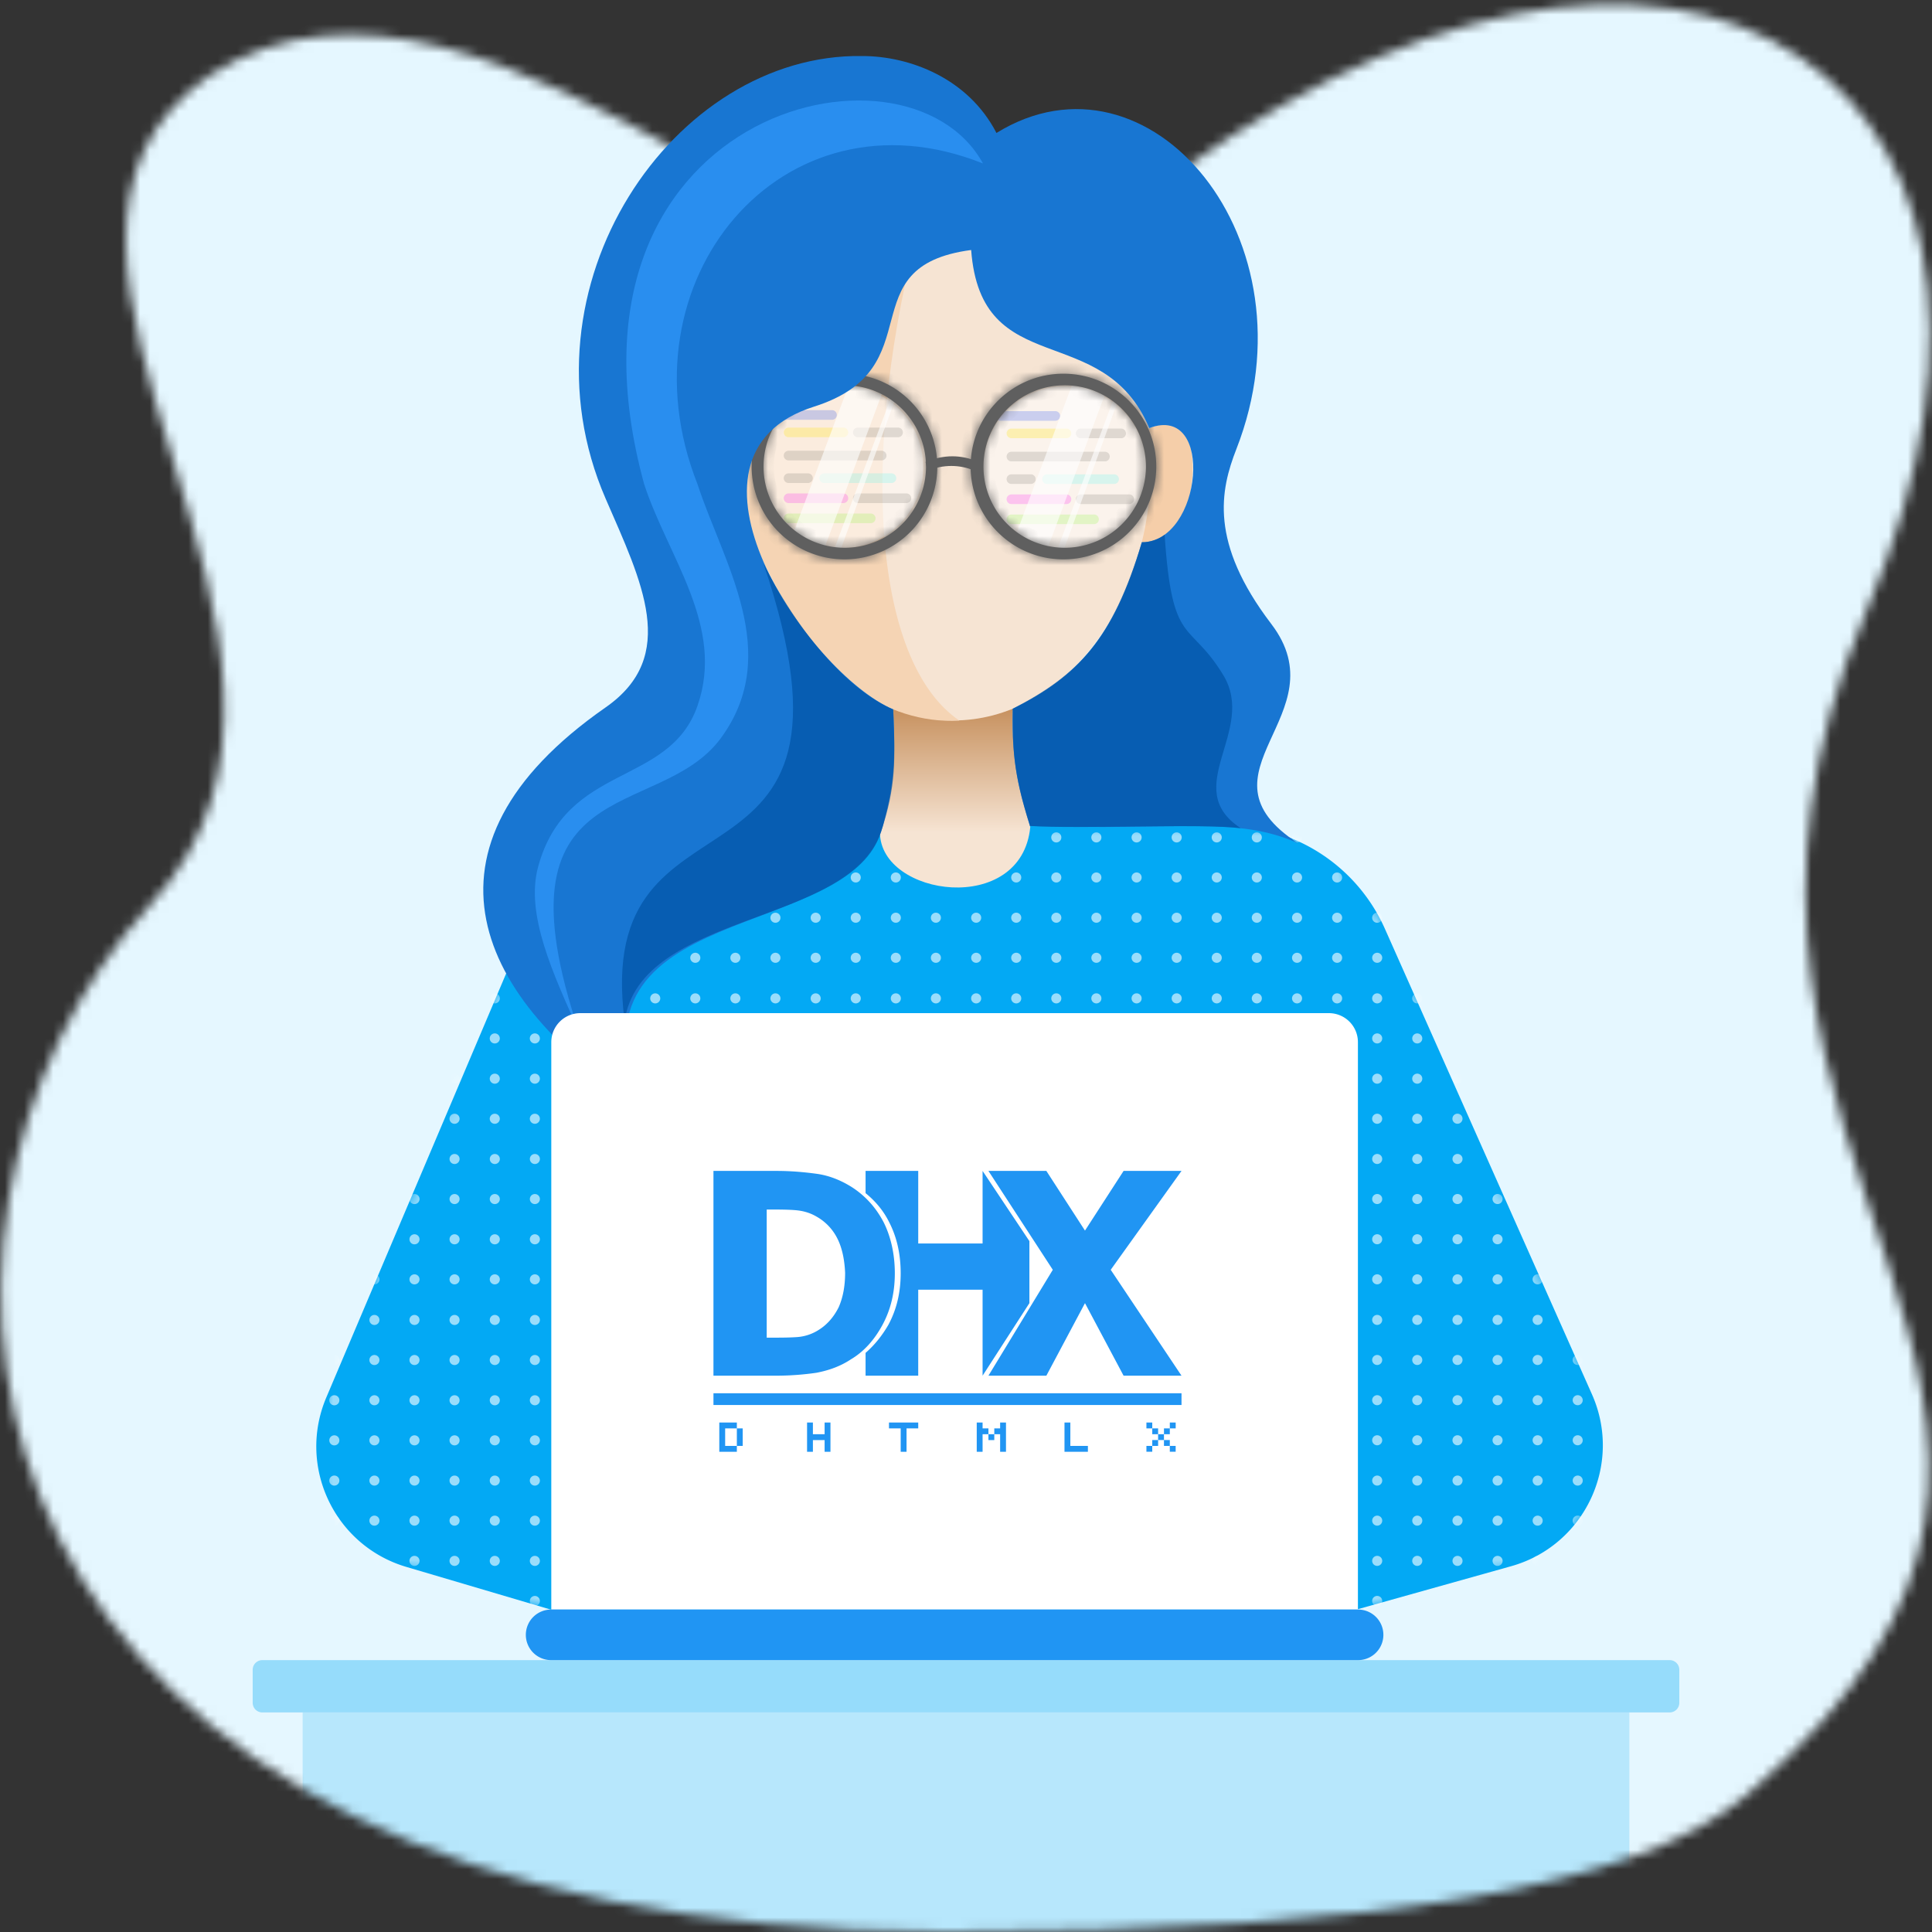<svg width="200" height="200" fill="none" xmlns="http://www.w3.org/2000/svg"><rect width="100%" height="100%" fill="#333333" stroke="none"/><mask id="a" mask-type="alpha" maskUnits="userSpaceOnUse" x="0" y="0" width="200" height="200"><path d="M193.191 63.312c-24.706 57.786 34.957 81.88-12.346 122.481-11.168 9.586-38.253 14.206-82.948 14.206-104.383 0-112.896-73.025-82.225-106.483C39.998 66.978-4.741 26.18 21.764 7.749c29.66-19.08 71.178 34.639 89.768 18.432 57.908-50.483 106.365-20.656 81.659 37.13Z" fill="#E5F7FF"/></mask><g mask="url(#a)"><path d="M212.438 39.546c-15.733 57.134 45.95 129.076-5.344 171.515-11.34 9.382-66.887-10.653-110.294 0-132.643 32.553-144.488-74.373-116.123-109.808C1.98 74.638-37.762 12.899-9.585-9.451c31.944-19.43 75.005 17.619 99.514-4.84C135.47-56.02 228.17-17.587 212.438 39.547Z" fill="#E5F7FF"/><path d="M26.158 172.855a1 1 0 0 1 1-1h145.685a1 1 0 0 1 1 1v3.416a1 1 0 0 1-1 1H27.158a1 1 0 0 1-1-1v-3.416Z" fill="#03A9F4" fill-opacity=".35"/><path d="M31.329 177.273h137.343V200H31.329v-22.727Z" fill="#03A9F4" fill-opacity=".2"/></g><path d="M126.916 85.46H70.81a18 18 0 0 0-16.571 10.972l-20.459 48.23c-3.032 7.148.837 15.343 8.283 17.544l14.95 4.418h83.403l16.012-4.489c7.634-2.14 11.591-10.556 8.369-17.8l-21.434-48.19a18 18 0 0 0-16.447-10.684Z" fill="#03A9F4"/><mask id="b" mask-type="alpha" maskUnits="userSpaceOnUse" x="32" y="85" width="134" height="82"><path d="M126.916 85.459H70.81a18 18 0 0 0-16.571 10.97L33.78 144.66c-3.032 7.148.837 15.343 8.283 17.544l14.95 4.418h83.403l16.012-4.489c7.634-2.14 11.591-10.556 8.369-17.8l-21.434-48.19a18 18 0 0 0-16.447-10.684Z" fill="#03A9F4"/></mask><g mask="url(#b)" fill="#fff" fill-opacity=".6"><path d="M35.132 53.403a.52.52 0 1 1-1.042 0 .52.52 0 0 1 1.042 0ZM35.132 57.55a.52.52 0 1 1-1.042 0 .52.52 0 0 1 1.042 0ZM39.28 57.55a.52.52 0 1 1-1.041 0 .52.52 0 0 1 1.041 0ZM39.28 53.403a.52.52 0 1 1-1.041 0 .52.52 0 0 1 1.041 0ZM43.428 53.403a.52.52 0 1 1-1.04 0 .52.52 0 0 1 1.04 0ZM43.428 57.55a.52.52 0 1 1-1.04 0 .52.52 0 0 1 1.04 0ZM47.576 57.55a.52.52 0 1 1-1.042 0 .52.52 0 0 1 1.042 0ZM47.576 53.403a.52.52 0 1 1-1.042 0 .52.52 0 0 1 1.042 0ZM35.132 61.715a.52.52 0 1 1-1.042 0 .52.52 0 0 1 1.042 0ZM35.132 65.862a.52.52 0 1 1-1.042 0 .52.52 0 0 1 1.042 0ZM39.28 65.862a.52.52 0 1 1-1.041 0 .52.52 0 0 1 1.041 0ZM39.28 61.715a.52.52 0 1 1-1.041 0 .52.52 0 0 1 1.041 0ZM43.428 61.715a.52.52 0 1 1-1.04 0 .52.52 0 0 1 1.04 0ZM43.428 65.862a.52.52 0 1 1-1.04 0 .52.52 0 0 1 1.04 0ZM47.576 65.862a.52.52 0 1 1-1.042 0 .52.52 0 0 1 1.042 0ZM47.576 61.715a.52.52 0 1 1-1.042 0 .52.52 0 0 1 1.042 0ZM35.132 70.065a.52.52 0 1 1-1.042 0 .52.52 0 0 1 1.042 0ZM35.132 74.212a.52.52 0 1 1-1.042 0 .52.52 0 0 1 1.042 0ZM39.28 74.212a.52.52 0 1 1-1.041 0 .52.52 0 0 1 1.041 0ZM39.28 70.065a.52.52 0 1 1-1.041 0 .52.52 0 0 1 1.041 0ZM43.428 70.065a.52.52 0 1 1-1.04 0 .52.52 0 0 1 1.04 0ZM43.428 74.212a.52.52 0 1 1-1.041 0 .52.52 0 0 1 1.041 0ZM47.576 74.212a.52.52 0 1 1-1.042 0 .52.52 0 0 1 1.042 0ZM47.576 70.065a.52.52 0 1 1-1.042 0 .52.52 0 0 1 1.042 0ZM35.132 78.379a.52.52 0 1 1-1.042 0 .52.52 0 0 1 1.042 0ZM35.132 82.526a.52.52 0 1 1-1.042 0 .52.52 0 0 1 1.042 0ZM39.28 82.526a.52.52 0 1 1-1.041 0 .52.52 0 0 1 1.041 0ZM39.28 78.379a.52.52 0 1 1-1.041 0 .52.52 0 0 1 1.041 0ZM43.428 78.379a.52.52 0 1 1-1.04 0 .52.52 0 0 1 1.04 0ZM43.428 82.526a.52.52 0 1 1-1.04 0 .52.52 0 0 1 1.04 0ZM47.576 82.526a.52.52 0 1 1-1.042 0 .52.52 0 0 1 1.042 0ZM47.576 78.379a.52.52 0 1 1-1.042 0 .52.52 0 0 1 1.042 0ZM51.742 53.402a.52.52 0 1 1-1.041 0 .52.52 0 0 1 1.041 0ZM51.741 57.55a.52.52 0 1 1-1.04 0 .52.52 0 0 1 1.04 0ZM55.89 57.55a.52.52 0 1 1-1.042 0 .52.52 0 0 1 1.042 0ZM55.89 53.402a.52.52 0 1 1-1.042 0 .52.52 0 0 1 1.042 0ZM60.038 53.402a.52.52 0 1 1-1.041 0 .52.52 0 0 1 1.041 0ZM60.038 57.55a.52.52 0 1 1-1.041 0 .52.52 0 0 1 1.041 0ZM64.185 57.55a.52.52 0 1 1-1.04 0 .52.52 0 0 1 1.04 0ZM64.185 53.402a.52.52 0 1 1-1.04 0 .52.52 0 0 1 1.04 0ZM51.74 61.715a.52.52 0 1 1-1.04 0 .52.52 0 0 1 1.04 0ZM51.74 65.862a.52.52 0 1 1-1.041 0 .52.52 0 0 1 1.041 0ZM55.889 65.862a.52.52 0 1 1-1.042 0 .52.52 0 0 1 1.041 0ZM55.889 61.715a.52.52 0 1 1-1.042 0 .52.52 0 0 1 1.041 0ZM60.037 61.715a.52.52 0 1 1-1.042 0 .52.52 0 0 1 1.042 0ZM60.037 65.862a.52.52 0 1 1-1.042 0 .52.52 0 0 1 1.042 0ZM64.184 65.862a.52.52 0 1 1-1.041 0 .52.52 0 0 1 1.041 0ZM64.184 61.715a.52.52 0 1 1-1.041 0 .52.52 0 0 1 1.041 0ZM51.741 70.064a.52.52 0 1 1-1.04 0 .52.52 0 0 1 1.04 0ZM51.741 74.212a.52.52 0 1 1-1.041 0 .52.52 0 0 1 1.041 0ZM55.89 74.212a.52.52 0 1 1-1.042 0 .52.52 0 0 1 1.041 0ZM55.89 70.064a.52.52 0 1 1-1.042 0 .52.52 0 0 1 1.041 0ZM60.038 70.064a.52.52 0 1 1-1.042 0 .52.52 0 0 1 1.042 0ZM60.038 74.212a.52.52 0 1 1-1.042 0 .52.52 0 0 1 1.042 0ZM64.185 74.212a.52.52 0 1 1-1.041 0 .52.52 0 0 1 1.041 0ZM64.185 70.064a.52.52 0 1 1-1.041 0 .52.52 0 0 1 1.041 0ZM51.741 78.376a.52.52 0 1 1-1.042 0 .52.52 0 0 1 1.042 0ZM51.74 82.524a.52.52 0 1 1-1.04 0 .52.52 0 0 1 1.04 0ZM55.889 82.524a.52.52 0 1 1-1.042 0 .52.52 0 0 1 1.042 0ZM55.889 78.377a.52.52 0 1 1-1.041 0 .52.52 0 0 1 1.04 0ZM60.037 78.377a.52.52 0 1 1-1.041 0 .52.52 0 0 1 1.041 0ZM60.037 82.524a.52.52 0 1 1-1.041 0 .52.52 0 0 1 1.041 0ZM64.185 82.524a.52.52 0 1 1-1.042 0 .52.52 0 0 1 1.042 0ZM64.185 78.377a.52.52 0 1 1-1.042 0 .52.52 0 0 1 1.042 0ZM68.35 53.402a.52.52 0 1 1-1.042 0 .52.52 0 0 1 1.042 0ZM68.35 57.55a.52.52 0 1 1-1.041 0 .52.52 0 0 1 1.041 0ZM72.499 57.55a.52.52 0 1 1-1.042 0 .52.52 0 0 1 1.042 0ZM72.499 53.402a.52.52 0 1 1-1.042 0 .52.52 0 0 1 1.042 0ZM76.647 53.402a.52.52 0 1 1-1.042 0 .52.52 0 0 1 1.042 0ZM76.647 57.55a.52.52 0 1 1-1.042 0 .52.52 0 0 1 1.042 0ZM80.794 57.55a.52.52 0 1 1-1.041 0 .52.52 0 0 1 1.041 0ZM80.794 53.402a.52.52 0 1 1-1.041 0 .52.52 0 0 1 1.041 0ZM68.351 61.715a.52.52 0 1 1-1.042 0 .52.52 0 0 1 1.042 0ZM68.35 65.862a.52.52 0 1 1-1.04 0 .52.52 0 0 1 1.04 0ZM72.499 65.862a.52.52 0 1 1-1.042 0 .52.52 0 0 1 1.042 0ZM72.499 61.715a.52.52 0 1 1-1.042 0 .52.52 0 0 1 1.042 0ZM76.647 61.715a.52.52 0 1 1-1.042 0 .52.52 0 0 1 1.042 0ZM76.647 65.862a.52.52 0 1 1-1.041 0 .52.52 0 0 1 1.041 0ZM80.794 65.862a.52.52 0 1 1-1.04 0 .52.52 0 0 1 1.04 0ZM80.794 61.715a.52.52 0 1 1-1.041 0 .52.52 0 0 1 1.041 0ZM68.35 70.064a.52.52 0 1 1-1.041 0 .52.52 0 0 1 1.041 0ZM68.35 74.212a.52.52 0 1 1-1.041 0 .52.52 0 0 1 1.041 0ZM72.499 74.212a.52.52 0 1 1-1.042 0 .52.52 0 0 1 1.042 0ZM72.499 70.064a.52.52 0 1 1-1.042 0 .52.52 0 0 1 1.042 0ZM76.647 70.064a.52.52 0 1 1-1.041 0 .52.52 0 0 1 1.041 0ZM76.647 74.212a.52.52 0 1 1-1.041 0 .52.52 0 0 1 1.041 0ZM80.794 74.212a.52.52 0 1 1-1.041 0 .52.52 0 0 1 1.041 0ZM80.794 70.064a.52.52 0 1 1-1.04 0 .52.52 0 0 1 1.04 0ZM68.351 78.376a.52.52 0 1 1-1.041 0 .52.52 0 0 1 1.041 0ZM68.35 82.524a.52.52 0 1 1-1.04 0 .52.52 0 0 1 1.04 0ZM72.499 82.524a.52.52 0 1 1-1.041 0 .52.52 0 0 1 1.041 0ZM72.499 78.377a.52.52 0 1 1-1.041 0 .52.52 0 0 1 1.041 0ZM76.647 78.377a.52.52 0 1 1-1.041 0 .52.52 0 0 1 1.041 0ZM76.647 82.524a.52.52 0 1 1-1.041 0 .52.52 0 0 1 1.041 0ZM80.795 82.524a.52.52 0 1 1-1.042 0 .52.52 0 0 1 1.042 0ZM80.795 78.377a.52.52 0 1 1-1.042 0 .52.52 0 0 1 1.042 0ZM84.961 53.402a.52.52 0 1 1-1.041 0 .52.52 0 0 1 1.041 0ZM84.96 57.55a.52.52 0 1 1-1.042 0 .52.52 0 0 1 1.041 0ZM89.108 57.55a.52.52 0 1 1-1.042 0 .52.52 0 0 1 1.042 0ZM89.108 53.402a.52.52 0 1 1-1.042 0 .52.52 0 0 1 1.042 0ZM93.256 53.402a.52.52 0 1 1-1.042 0 .52.52 0 0 1 1.042 0ZM93.256 57.55a.52.52 0 1 1-1.042 0 .52.52 0 0 1 1.042 0ZM97.403 57.55a.52.52 0 1 1-1.041 0 .52.52 0 0 1 1.041 0ZM97.403 53.402a.52.52 0 1 1-1.041 0 .52.52 0 0 1 1.041 0ZM84.959 61.714a.52.52 0 1 1-1.042 0 .52.52 0 0 1 1.042 0ZM84.959 65.862a.52.52 0 1 1-1.042 0 .52.52 0 0 1 1.042 0ZM89.107 65.862a.52.52 0 1 1-1.041 0 .52.52 0 0 1 1.041 0ZM89.107 61.715a.52.52 0 1 1-1.041 0 .52.52 0 0 1 1.041 0ZM93.256 61.715a.52.52 0 1 1-1.042 0 .52.52 0 0 1 1.042 0ZM93.256 65.862a.52.52 0 1 1-1.042 0 .52.52 0 0 1 1.042 0ZM97.403 65.862a.52.52 0 1 1-1.042 0 .52.52 0 0 1 1.042 0ZM97.403 61.715a.52.52 0 1 1-1.042 0 .52.52 0 0 1 1.042 0ZM84.96 70.064a.52.52 0 1 1-1.042 0 .52.52 0 0 1 1.041 0ZM84.959 74.211a.52.52 0 1 1-1.041 0 .52.52 0 0 1 1.041 0ZM89.107 74.211a.52.52 0 1 1-1.041 0 .52.52 0 0 1 1.041 0ZM89.107 70.064a.52.52 0 1 1-1.041 0 .52.52 0 0 1 1.041 0ZM93.256 70.064a.52.52 0 1 1-1.042 0 .52.52 0 0 1 1.042 0ZM93.256 74.211a.52.52 0 1 1-1.042 0 .52.52 0 0 1 1.042 0ZM97.403 74.211a.52.52 0 1 1-1.041 0 .52.52 0 0 1 1.041 0ZM97.403 70.064a.52.52 0 1 1-1.041 0 .52.52 0 0 1 1.041 0ZM84.96 78.376a.52.52 0 1 1-1.042 0 .52.52 0 0 1 1.041 0ZM84.959 82.524a.52.52 0 1 1-1.041 0 .52.52 0 0 1 1.041 0ZM89.107 82.524a.52.52 0 1 1-1.041 0 .52.52 0 0 1 1.041 0ZM89.107 78.376a.52.52 0 1 1-1.041 0 .52.52 0 0 1 1.041 0ZM93.256 78.376a.52.52 0 1 1-1.042 0 .52.52 0 0 1 1.042 0ZM93.256 82.524a.52.52 0 1 1-1.042 0 .52.52 0 0 1 1.042 0ZM97.403 82.524a.52.52 0 1 1-1.042 0 .52.52 0 0 1 1.042 0ZM97.403 78.376a.52.52 0 1 1-1.042 0 .52.52 0 0 1 1.042 0ZM35.132 86.69a.52.52 0 1 1-1.042 0 .52.52 0 0 1 1.042 0ZM35.132 90.837a.52.52 0 1 1-1.042 0 .52.52 0 0 1 1.042 0ZM39.28 90.837a.52.52 0 1 1-1.041 0 .52.52 0 0 1 1.041 0ZM39.28 86.69a.52.52 0 1 1-1.041 0 .52.52 0 0 1 1.041 0ZM43.428 86.69a.52.52 0 1 1-1.04 0 .52.52 0 0 1 1.04 0ZM43.428 90.837a.52.52 0 1 1-1.04 0 .52.52 0 0 1 1.04 0ZM47.576 90.837a.52.52 0 1 1-1.042 0 .52.52 0 0 1 1.042 0ZM47.576 86.69a.52.52 0 1 1-1.042 0 .52.52 0 0 1 1.042 0ZM35.132 95.003a.52.52 0 1 1-1.042 0 .52.52 0 0 1 1.042 0ZM35.132 99.151a.52.52 0 1 1-1.042 0 .52.52 0 0 1 1.042 0ZM39.28 99.151a.52.52 0 1 1-1.041 0 .52.52 0 0 1 1.041 0ZM39.28 95.004a.52.52 0 1 1-1.041 0 .52.52 0 0 1 1.041 0ZM43.428 95.004a.52.52 0 1 1-1.04 0 .52.52 0 0 1 1.04 0ZM43.428 99.151a.52.52 0 1 1-1.041 0 .52.52 0 0 1 1.041 0ZM47.576 99.151a.52.52 0 1 1-1.042 0 .52.52 0 0 1 1.042 0ZM47.576 95.004a.52.52 0 1 1-1.042 0 .52.52 0 0 1 1.042 0ZM35.132 103.352a.52.52 0 1 1-1.042 0 .52.52 0 0 1 1.042 0ZM35.132 107.499a.521.521 0 1 1-1.043 0 .521.521 0 0 1 1.043 0ZM39.28 107.499a.521.521 0 1 1-1.043 0 .521.521 0 0 1 1.043 0ZM39.28 103.351a.52.52 0 1 1-1.041 0 .52.52 0 0 1 1.041 0ZM43.428 103.351a.52.52 0 1 1-1.04 0 .52.52 0 0 1 1.04 0ZM43.428 107.499a.521.521 0 1 1-1.042 0 .521.521 0 0 1 1.042 0ZM47.576 107.499a.521.521 0 1 1-1.043 0 .521.521 0 0 1 1.043 0ZM47.576 103.351a.52.52 0 1 1-1.042 0 .52.52 0 0 1 1.042 0ZM35.132 111.665a.52.52 0 1 1-1.042 0 .52.52 0 0 1 1.042 0ZM35.132 115.814a.52.52 0 1 1-1.042 0 .52.52 0 0 1 1.042 0ZM39.28 115.814a.52.52 0 1 1-1.041 0 .52.52 0 0 1 1.041 0ZM39.28 111.665a.52.52 0 1 1-1.041 0 .52.52 0 0 1 1.041 0ZM43.428 111.665a.52.52 0 1 1-1.04 0 .52.52 0 0 1 1.04 0ZM43.428 115.814a.52.52 0 1 1-1.04 0 .52.52 0 0 1 1.04 0ZM47.576 115.814a.52.52 0 1 1-1.042 0 .52.52 0 0 1 1.042 0ZM47.576 111.665a.52.52 0 1 1-1.042 0 .52.52 0 0 1 1.042 0ZM51.74 86.69a.52.52 0 1 1-1.04 0 .52.52 0 0 1 1.04 0ZM51.74 90.837a.52.52 0 1 1-1.04 0 .52.52 0 0 1 1.04 0ZM55.889 90.837a.52.52 0 1 1-1.042 0 .52.52 0 0 1 1.042 0ZM55.889 86.69a.52.52 0 1 1-1.042 0 .52.52 0 0 1 1.042 0ZM60.037 86.69a.52.52 0 1 1-1.041 0 .52.52 0 0 1 1.041 0ZM60.037 90.837a.52.52 0 1 1-1.041 0 .52.52 0 0 1 1.041 0ZM64.184 90.837a.52.52 0 1 1-1.04 0 .52.52 0 0 1 1.04 0ZM64.184 86.69a.52.52 0 1 1-1.04 0 .52.52 0 0 1 1.04 0ZM51.74 95.003a.52.52 0 1 1-1.04 0 .52.52 0 0 1 1.04 0ZM51.74 99.15a.52.52 0 1 1-1.041 0 .52.52 0 0 1 1.041 0ZM55.889 99.15a.52.52 0 1 1-1.042 0 .52.52 0 0 1 1.041 0ZM55.889 95.003a.52.52 0 1 1-1.042 0 .52.52 0 0 1 1.041 0ZM60.037 95.003a.52.52 0 1 1-1.042 0 .52.52 0 0 1 1.042 0ZM60.037 99.15a.52.52 0 1 1-1.042 0 .52.52 0 0 1 1.042 0ZM64.184 99.15a.52.52 0 1 1-1.041 0 .52.52 0 0 1 1.041 0ZM64.184 95.003a.52.52 0 1 1-1.041 0 .52.52 0 0 1 1.041 0ZM51.74 103.352a.52.52 0 1 1-1.04 0 .52.52 0 0 1 1.04 0ZM51.74 107.498a.52.52 0 1 1-1.041 0 .52.52 0 0 1 1.041 0ZM55.889 107.498a.52.52 0 1 1-1.042 0 .52.52 0 0 1 1.041 0ZM55.889 103.351a.52.52 0 1 1-1.042 0 .52.52 0 0 1 1.041 0ZM60.037 103.351a.52.52 0 1 1-1.042 0 .52.52 0 0 1 1.042 0ZM60.037 107.498a.52.52 0 1 1-1.042 0 .52.52 0 0 1 1.042 0ZM64.184 107.498a.52.52 0 1 1-1.041 0 .52.52 0 0 1 1.041 0ZM64.184 103.351a.52.52 0 1 1-1.041 0 .52.52 0 0 1 1.041 0ZM51.74 111.665a.52.52 0 1 1-1.041 0 .52.52 0 0 1 1.041 0ZM51.74 115.814a.52.52 0 1 1-1.042 0 .52.52 0 0 1 1.042 0ZM55.888 115.814a.52.52 0 1 1-1.041 0 .52.52 0 0 1 1.041 0ZM55.888 111.665a.52.52 0 1 1-1.04 0 .52.52 0 0 1 1.04 0ZM60.036 111.665a.52.52 0 1 1-1.04 0 .52.52 0 0 1 1.04 0ZM60.036 115.814a.52.52 0 1 1-1.04 0 .52.52 0 0 1 1.04 0ZM64.184 115.814a.52.52 0 1 1-1.042 0 .52.52 0 0 1 1.042 0ZM64.184 111.665a.52.52 0 1 1-1.041 0 .52.52 0 0 1 1.04 0ZM68.35 86.69a.52.52 0 1 1-1.042 0 .52.52 0 0 1 1.042 0ZM68.35 90.837a.52.52 0 1 1-1.041 0 .52.52 0 0 1 1.041 0ZM72.499 90.837a.52.52 0 1 1-1.042 0 .52.52 0 0 1 1.042 0ZM72.499 86.69a.52.52 0 1 1-1.042 0 .52.52 0 0 1 1.042 0ZM76.647 86.69a.52.52 0 1 1-1.042 0 .52.52 0 0 1 1.042 0ZM76.647 90.837a.52.52 0 1 1-1.042 0 .52.52 0 0 1 1.042 0ZM80.794 90.837a.52.52 0 1 1-1.041 0 .52.52 0 0 1 1.041 0ZM80.794 86.69a.52.52 0 1 1-1.041 0 .52.52 0 0 1 1.041 0ZM68.351 95.003a.52.52 0 1 1-1.042 0 .52.52 0 0 1 1.042 0ZM68.35 99.151a.52.52 0 1 1-1.041 0 .52.52 0 0 1 1.041 0ZM72.499 99.151a.52.52 0 1 1-1.042 0 .52.52 0 0 1 1.042 0ZM72.499 95.004a.52.52 0 1 1-1.042 0 .52.52 0 0 1 1.042 0ZM76.647 95.004a.52.52 0 1 1-1.041 0 .52.52 0 0 1 1.041 0ZM76.647 99.151a.52.52 0 1 1-1.041 0 .52.52 0 0 1 1.041 0ZM80.794 99.151a.52.52 0 1 1-1.041 0 .52.52 0 0 1 1.041 0ZM80.794 95.004a.52.52 0 1 1-1.04 0 .52.52 0 0 1 1.04 0ZM68.35 103.352a.52.52 0 1 1-1.041 0 .52.52 0 0 1 1.041 0ZM68.35 107.499a.521.521 0 1 1-1.042 0 .521.521 0 0 1 1.042 0ZM72.499 107.499a.521.521 0 1 1-1.043 0 .521.521 0 0 1 1.043 0ZM72.499 103.351a.52.52 0 1 1-1.042 0 .52.52 0 0 1 1.042 0ZM76.647 103.351a.52.52 0 1 1-1.041 0 .52.52 0 0 1 1.041 0ZM76.647 107.499a.521.521 0 1 1-1.043 0 .521.521 0 0 1 1.043 0ZM80.794 107.499a.521.521 0 1 1-1.042 0 .521.521 0 0 1 1.042 0ZM80.794 103.351a.52.52 0 1 1-1.04 0 .52.52 0 0 1 1.04 0ZM68.351 111.665a.52.52 0 1 1-1.041 0 .52.52 0 0 1 1.041 0ZM68.35 115.814a.52.52 0 1 1-1.04 0 .52.52 0 0 1 1.04 0ZM72.499 115.814a.52.52 0 1 1-1.041 0 .52.52 0 0 1 1.041 0ZM72.499 111.665a.52.52 0 1 1-1.041 0 .52.52 0 0 1 1.041 0ZM76.647 111.665a.52.52 0 1 1-1.041 0 .52.52 0 0 1 1.041 0ZM76.647 115.814a.52.52 0 1 1-1.041 0 .52.52 0 0 1 1.041 0ZM80.795 115.814a.52.52 0 1 1-1.042 0 .52.52 0 0 1 1.042 0ZM80.795 111.665a.52.52 0 1 1-1.042 0 .52.52 0 0 1 1.042 0ZM84.96 86.69a.52.52 0 1 1-1.041 0 .52.52 0 0 1 1.041 0ZM84.96 90.837a.52.52 0 1 1-1.042 0 .52.52 0 0 1 1.041 0ZM89.107 90.837a.52.52 0 1 1-1.04 0 .52.52 0 0 1 1.04 0ZM89.107 86.69a.52.52 0 1 1-1.04 0 .52.52 0 0 1 1.04 0ZM93.256 86.69a.52.52 0 1 1-1.042 0 .52.52 0 0 1 1.042 0ZM93.256 90.837a.52.52 0 1 1-1.042 0 .52.52 0 0 1 1.042 0ZM97.403 90.837a.52.52 0 1 1-1.041 0 .52.52 0 0 1 1.041 0ZM97.403 86.69a.52.52 0 1 1-1.041 0 .52.52 0 0 1 1.041 0ZM84.96 95.003a.52.52 0 1 1-1.042 0 .52.52 0 0 1 1.042 0ZM84.959 99.15a.52.52 0 1 1-1.041 0 .52.52 0 0 1 1.041 0ZM89.107 99.15a.52.52 0 1 1-1.041 0 .52.52 0 0 1 1.041 0ZM89.107 95.003a.52.52 0 1 1-1.041 0 .52.52 0 0 1 1.041 0ZM93.256 95.003a.52.52 0 1 1-1.042 0 .52.52 0 0 1 1.042 0ZM93.256 99.15a.52.52 0 1 1-1.042 0 .52.52 0 0 1 1.042 0ZM97.403 99.15a.52.52 0 1 1-1.041 0 .52.52 0 0 1 1.041 0ZM97.403 95.003a.52.52 0 1 1-1.041 0 .52.52 0 0 1 1.041 0ZM84.96 103.352a.52.52 0 1 1-1.042 0 .52.52 0 0 1 1.041 0ZM84.96 107.498a.52.52 0 1 1-1.041 0 .52.52 0 0 1 1.041 0ZM89.108 107.498a.52.52 0 1 1-1.041 0 .52.52 0 0 1 1.041 0ZM89.108 103.351a.52.52 0 1 1-1.041 0 .52.52 0 0 1 1.041 0ZM93.257 103.351a.52.52 0 1 1-1.042 0 .52.52 0 0 1 1.042 0ZM93.257 107.498a.52.52 0 1 1-1.042 0 .52.52 0 0 1 1.042 0ZM97.404 107.498a.52.52 0 1 1-1.042 0 .52.52 0 0 1 1.042 0ZM97.404 103.351a.52.52 0 1 1-1.042 0 .52.52 0 0 1 1.042 0ZM84.96 111.665a.52.52 0 1 1-1.041 0 .52.52 0 0 1 1.041 0ZM84.959 115.812a.52.52 0 1 1-1.041 0 .52.52 0 0 1 1.041 0ZM89.107 115.812a.52.52 0 1 1-1.041 0 .52.52 0 0 1 1.041 0ZM89.107 111.665a.52.52 0 1 1-1.04-.001.52.52 0 0 1 1.04.001ZM93.256 111.665a.52.52 0 1 1-1.041 0 .52.52 0 0 1 1.04 0ZM93.256 115.812a.52.52 0 1 1-1.042 0 .52.52 0 0 1 1.042 0ZM97.403 115.812a.52.52 0 1 1-1.042 0 .52.52 0 0 1 1.042 0ZM97.403 111.665a.52.52 0 1 1-1.041-.001.52.52 0 0 1 1.041.001ZM101.57 53.402a.52.52 0 1 1-1.04 0 .52.52 0 0 1 1.04 0ZM101.571 57.55a.52.52 0 1 1-1.041 0 .52.52 0 0 1 1.041 0ZM105.719 57.55a.52.52 0 1 1-1.04 0 .52.52 0 0 1 1.04 0ZM105.719 53.402a.52.52 0 1 1-1.04 0 .52.52 0 0 1 1.04 0ZM109.867 53.402a.521.521 0 1 1-1.043 0 .521.521 0 0 1 1.043 0ZM109.867 57.55a.521.521 0 1 1-1.043-.001.521.521 0 0 1 1.043 0ZM114.015 57.55a.52.52 0 1 1-1.041 0 .52.52 0 0 1 1.041 0ZM114.015 53.402a.52.52 0 1 1-1.041 0 .52.52 0 0 1 1.041 0ZM101.571 61.715a.52.52 0 1 1-1.041 0 .52.52 0 0 1 1.041 0ZM101.571 65.862a.52.52 0 1 1-1.041 0 .52.52 0 0 1 1.041 0ZM105.719 65.862a.52.52 0 1 1-1.041 0 .52.52 0 0 1 1.041 0ZM105.719 61.715a.52.52 0 1 1-1.042 0 .52.52 0 0 1 1.042 0ZM109.867 61.715a.52.52 0 1 1-1.041 0 .52.52 0 0 1 1.041 0ZM109.867 65.862a.52.52 0 1 1-1.04 0 .52.52 0 0 1 1.04 0ZM114.016 65.862a.52.52 0 1 1-1.041 0 .52.52 0 0 1 1.041 0ZM114.016 61.715a.52.52 0 1 1-1.042 0 .52.52 0 0 1 1.042 0ZM101.571 70.064a.521.521 0 1 1-1.043 0 .521.521 0 0 1 1.043 0ZM101.571 74.212a.52.52 0 1 1-1.041 0 .52.52 0 0 1 1.041 0ZM105.719 74.212a.52.52 0 1 1-1.041 0 .52.52 0 0 1 1.041 0ZM105.719 70.064a.52.52 0 1 1-1.041 0 .52.52 0 0 1 1.041 0ZM109.867 70.064a.52.52 0 1 1-1.04 0 .52.52 0 0 1 1.04 0ZM109.867 74.212a.52.52 0 1 1-1.041 0 .52.52 0 0 1 1.041 0ZM114.016 74.212a.52.52 0 1 1-1.041 0 .52.52 0 0 1 1.041 0ZM114.016 70.064a.52.52 0 1 1-1.041 0 .52.52 0 0 1 1.041 0ZM101.572 78.376a.52.52 0 1 1-1.041 0 .52.52 0 0 1 1.041 0ZM101.572 82.524a.52.52 0 1 1-1.041 0 .52.52 0 0 1 1.041 0ZM105.72 82.524a.52.52 0 1 1-1.041 0 .52.52 0 0 1 1.041 0ZM105.72 78.377a.52.52 0 1 1-1.04 0 .52.52 0 0 1 1.04 0ZM109.869 78.377a.52.52 0 1 1-1.041 0 .52.52 0 0 1 1.041 0ZM109.869 82.524a.52.52 0 1 1-1.041 0 .52.52 0 0 1 1.041 0ZM114.016 82.524a.52.52 0 1 1-1.041 0 .52.52 0 0 1 1.041 0ZM114.016 78.377a.52.52 0 1 1-1.041 0 .52.52 0 0 1 1.041 0ZM118.181 53.402a.52.52 0 1 1-1.041 0 .52.52 0 0 1 1.041 0ZM118.181 57.55a.52.52 0 1 1-1.04 0 .52.52 0 0 1 1.04 0ZM122.33 57.55a.52.52 0 1 1-1.041 0 .52.52 0 0 1 1.041 0ZM122.33 53.402a.52.52 0 1 1-1.042 0 .52.52 0 0 1 1.042 0ZM126.478 53.402a.52.52 0 1 1-1.042 0 .52.52 0 0 1 1.042 0ZM126.478 57.55a.52.52 0 1 1-1.041 0 .52.52 0 0 1 1.041 0ZM130.626 57.55a.52.52 0 1 1-1.04 0 .52.52 0 0 1 1.04 0ZM130.626 53.402a.52.52 0 1 1-1.041 0 .52.52 0 0 1 1.041 0ZM118.182 61.714a.521.521 0 1 1-1.043 0 .521.521 0 0 1 1.043 0ZM118.181 65.862a.52.52 0 1 1-1.041 0 .52.52 0 0 1 1.041 0ZM122.33 65.862a.52.52 0 1 1-1.042 0 .52.52 0 0 1 1.042 0ZM122.33 61.715a.52.52 0 1 1-1.041 0 .52.52 0 0 1 1.041 0ZM126.478 61.715a.52.52 0 1 1-1.041 0 .52.52 0 0 1 1.041 0ZM126.478 65.862a.52.52 0 1 1-1.042 0 .52.52 0 0 1 1.042 0ZM130.626 65.862a.52.52 0 1 1-1.041 0 .52.52 0 0 1 1.041 0ZM130.626 61.715a.52.52 0 1 1-1.041 0 .52.52 0 0 1 1.041 0ZM118.181 70.064a.52.52 0 1 1-1.041 0 .52.52 0 0 1 1.041 0ZM118.181 74.211a.52.52 0 1 1-1.041 0 .52.52 0 0 1 1.041 0ZM122.329 74.211a.52.52 0 1 1-1.04 0 .52.52 0 0 1 1.04 0ZM122.329 70.064a.52.52 0 1 1-1.04 0 .52.52 0 0 1 1.04 0ZM126.478 70.064a.52.52 0 1 1-1.041 0 .52.52 0 0 1 1.041 0ZM126.478 74.211a.52.52 0 1 1-1.041 0 .52.52 0 0 1 1.041 0ZM130.626 74.211a.52.52 0 1 1-1.041 0 .52.52 0 0 1 1.041 0ZM130.626 70.064a.52.52 0 1 1-1.041 0 .52.52 0 0 1 1.041 0ZM118.181 78.376a.52.52 0 1 1-1.041 0 .52.52 0 0 1 1.041 0ZM118.181 82.524a.52.52 0 1 1-1.041 0 .52.52 0 0 1 1.041 0ZM122.33 82.524a.521.521 0 1 1-1.043-.002.521.521 0 0 1 1.043.002ZM122.33 78.376a.521.521 0 1 1-1.043 0 .521.521 0 0 1 1.043 0ZM126.478 78.376a.52.52 0 1 1-1.041 0 .52.52 0 0 1 1.041 0ZM126.478 82.524a.52.52 0 1 1-1.041 0 .52.52 0 0 1 1.041 0ZM130.626 82.524a.52.52 0 1 1-1.041 0 .52.52 0 0 1 1.041 0ZM130.626 78.376a.52.52 0 1 1-1.041 0 .52.52 0 0 1 1.041 0ZM134.792 53.402a.521.521 0 1 1-1.043-.001.521.521 0 0 1 1.043.001ZM134.791 57.55a.52.52 0 1 1-1.041 0 .52.52 0 0 1 1.041 0ZM138.939 57.55a.52.52 0 1 1-1.041 0 .52.52 0 0 1 1.041 0ZM138.939 53.402a.52.52 0 1 1-1.042 0 .52.52 0 0 1 1.042 0ZM143.087 53.402a.52.52 0 1 1-1.041 0 .52.52 0 0 1 1.041 0ZM143.087 57.55a.52.52 0 1 1-1.04 0 .52.52 0 0 1 1.04 0ZM147.235 57.55a.52.52 0 1 1-1.041 0 .52.52 0 0 1 1.041 0ZM147.235 53.402a.52.52 0 1 1-1.042 0 .52.52 0 0 1 1.042 0ZM134.791 61.714a.52.52 0 1 1-1.042 0 .52.52 0 0 1 1.042 0ZM134.79 65.862a.52.52 0 1 1-1.042 0 .52.52 0 0 1 1.042 0ZM138.938 65.862a.52.52 0 1 1-1.041 0 .52.52 0 0 1 1.041 0ZM138.938 61.715a.52.52 0 1 1-1.041 0 .52.52 0 0 1 1.041 0ZM143.087 61.715a.521.521 0 1 1-1.043-.002.521.521 0 0 1 1.043.002ZM143.087 65.862a.521.521 0 1 1-1.043-.001.521.521 0 0 1 1.043 0ZM147.234 65.862a.52.52 0 1 1-1.042 0 .52.52 0 0 1 1.042 0ZM147.234 61.715a.52.52 0 1 1-1.041 0 .52.52 0 0 1 1.041 0ZM134.79 70.064a.52.52 0 1 1-1.041 0 .52.52 0 0 1 1.041 0ZM134.79 74.211a.52.52 0 1 1-1.041 0 .52.52 0 0 1 1.041 0ZM138.938 74.211a.52.52 0 1 1-1.04 0 .52.52 0 0 1 1.04 0ZM138.938 70.064a.52.52 0 1 1-1.04 0 .52.52 0 0 1 1.04 0ZM143.087 70.064a.521.521 0 1 1-1.043-.001.521.521 0 0 1 1.043.001ZM143.087 74.211a.521.521 0 1 1-1.043 0 .521.521 0 0 1 1.043 0ZM147.234 74.211a.52.52 0 1 1-1.041 0 .52.52 0 0 1 1.041 0ZM147.234 70.064a.52.52 0 1 1-1.041 0 .52.52 0 0 1 1.041 0ZM134.79 78.376a.52.52 0 1 1-1.041 0 .52.52 0 0 1 1.041 0ZM134.789 82.524a.52.52 0 1 1-1.041 0 .52.52 0 0 1 1.041 0ZM138.937 82.524a.52.52 0 1 1-1.04 0 .52.52 0 0 1 1.04 0ZM138.937 78.376a.52.52 0 1 1-1.04 0 .52.52 0 0 1 1.04 0ZM143.086 78.376a.52.52 0 1 1-1.041 0 .52.52 0 0 1 1.041 0ZM143.086 82.524a.52.52 0 1 1-1.041 0 .52.52 0 0 1 1.041 0ZM147.233 82.524a.52.52 0 1 1-1.041 0 .52.52 0 0 1 1.041 0ZM147.233 78.376a.52.52 0 1 1-1.041 0 .52.52 0 0 1 1.041 0ZM151.4 53.402a.52.52 0 1 1-1.041 0 .52.52 0 0 1 1.041 0ZM151.399 57.549a.52.52 0 1 1-1.041 0 .52.52 0 0 1 1.041 0ZM155.547 57.549a.52.52 0 1 1-1.041 0 .52.52 0 0 1 1.041 0ZM155.547 53.402a.52.52 0 1 1-1.041 0 .52.52 0 0 1 1.041 0ZM159.695 53.402a.52.52 0 1 1-1.04 0 .52.52 0 0 1 1.04 0ZM159.695 57.549a.52.52 0 1 1-1.041 0 .52.52 0 0 1 1.041 0ZM163.843 57.549a.52.52 0 1 1-1.041 0 .52.52 0 0 1 1.041 0ZM163.843 53.402a.52.52 0 1 1-1.041 0 .52.52 0 0 1 1.041 0ZM151.399 61.714a.52.52 0 1 1-1.041 0 .52.52 0 0 1 1.041 0ZM151.398 65.861a.52.52 0 1 1-1.041 0 .52.52 0 0 1 1.041 0ZM155.546 65.861a.52.52 0 1 1-1.04 0 .52.52 0 0 1 1.04 0ZM155.546 61.714a.52.52 0 1 1-1.04 0 .52.52 0 0 1 1.04 0ZM159.695 61.714a.521.521 0 1 1-1.043-.001.521.521 0 0 1 1.043.001ZM159.695 65.861a.521.521 0 1 1-1.043 0 .521.521 0 0 1 1.043 0ZM163.842 65.861a.52.52 0 1 1-1.041 0 .52.52 0 0 1 1.041 0ZM163.842 61.714a.52.52 0 1 1-1.041 0 .52.52 0 0 1 1.041 0ZM151.4 70.064a.52.52 0 1 1-1.041 0 .52.52 0 0 1 1.041 0ZM151.399 74.21a.52.52 0 1 1-1.041 0 .52.52 0 0 1 1.041 0ZM155.547 74.21a.52.52 0 1 1-1.04.001.52.52 0 0 1 1.04 0ZM155.547 70.063a.52.52 0 1 1-1.041 0 .52.52 0 0 1 1.041 0ZM159.696 70.063a.52.52 0 1 1-1.042 0 .52.52 0 0 1 1.042 0ZM159.696 74.21a.52.52 0 1 1-1.041 0 .52.52 0 0 1 1.041 0ZM163.843 74.21a.52.52 0 1 1-1.041 0 .52.52 0 0 1 1.041 0ZM163.843 70.063a.52.52 0 1 1-1.042 0 .52.52 0 0 1 1.042 0ZM151.398 78.375a.52.52 0 1 1-1.04 0 .52.52 0 0 1 1.04 0ZM151.398 82.523a.52.52 0 1 1-1.041 0 .52.52 0 0 1 1.041 0ZM155.547 82.523a.521.521 0 1 1-1.043-.001.521.521 0 0 1 1.043.001ZM155.547 78.376a.521.521 0 1 1-1.043-.002.521.521 0 0 1 1.043.002ZM159.695 78.376a.52.52 0 1 1-1.041 0 .52.52 0 0 1 1.041 0ZM159.695 82.523a.52.52 0 1 1-1.041 0 .52.52 0 0 1 1.041 0ZM163.842 82.523a.52.52 0 1 1-1.041 0 .52.52 0 0 1 1.041 0ZM163.842 78.376a.52.52 0 1 1-1.041 0 .52.52 0 0 1 1.041 0ZM101.573 86.69a.521.521 0 1 1-1.043-.001.521.521 0 0 1 1.043 0ZM101.572 90.837a.52.52 0 1 1-1.041 0 .52.52 0 0 1 1.041 0ZM105.72 90.837a.52.52 0 1 1-1.04 0 .52.52 0 0 1 1.04 0ZM105.72 86.69a.52.52 0 1 1-1.041 0 .52.52 0 0 1 1.041 0ZM109.869 86.69a.521.521 0 1 1-1.043-.002.521.521 0 0 1 1.043.001ZM109.869 90.837a.521.521 0 1 1-1.043-.001.521.521 0 0 1 1.043 0ZM114.016 90.837a.52.52 0 1 1-1.041 0 .52.52 0 0 1 1.041 0ZM114.016 86.69a.52.52 0 1 1-1.042 0 .52.52 0 0 1 1.042 0ZM101.573 95.003a.52.52 0 1 1-1.041 0 .52.52 0 0 1 1.041 0ZM101.573 99.15a.52.52 0 1 1-1.04.001.52.52 0 0 1 1.04 0ZM105.722 99.15a.521.521 0 1 1-1.043 0 .521.521 0 0 1 1.043 0ZM105.722 95.003a.521.521 0 1 1-1.043-.001.521.521 0 0 1 1.043.001ZM109.87 95.003a.52.52 0 1 1-1.041 0 .52.52 0 0 1 1.041 0ZM109.87 99.15a.52.52 0 1 1-1.041 0 .52.52 0 0 1 1.041 0ZM114.017 99.15a.52.52 0 1 1-1.04.001.52.52 0 0 1 1.04 0ZM114.017 95.003a.52.52 0 1 1-1.04 0 .52.52 0 0 1 1.04 0ZM101.573 103.351a.521.521 0 1 1-1.043 0 .521.521 0 0 1 1.043 0ZM101.573 107.498a.52.52 0 1 1-1.041 0 .52.52 0 0 1 1.041 0ZM105.721 107.498a.52.52 0 1 1-1.041 0 .52.52 0 0 1 1.041 0ZM105.721 103.351a.521.521 0 1 1-1.043 0 .521.521 0 0 1 1.043 0ZM109.869 103.351a.521.521 0 1 1-1.042 0 .521.521 0 0 1 1.042 0ZM109.869 107.498a.52.52 0 1 1-1.04.001.52.52 0 0 1 1.04-.001ZM114.017 107.498a.52.52 0 1 1-1.041 0 .52.52 0 0 1 1.041 0ZM114.017 103.351a.521.521 0 1 1-1.043 0 .521.521 0 0 1 1.043 0ZM101.574 111.665a.521.521 0 1 1-1.043 0 .521.521 0 0 1 1.043 0ZM101.574 115.814a.521.521 0 1 1-1.043 0 .521.521 0 0 1 1.043 0ZM105.722 115.814a.521.521 0 1 1-1.043 0 .521.521 0 0 1 1.043 0ZM105.722 111.665a.52.52 0 1 1-1.04 0 .52.52 0 0 1 1.04 0ZM109.87 111.665a.52.52 0 1 1-1.04 0 .52.52 0 0 1 1.04 0ZM109.87 115.814a.521.521 0 1 1-1.042 0 .521.521 0 0 1 1.042 0ZM114.019 115.814a.522.522 0 1 1-1.044-.002.522.522 0 0 1 1.044.002ZM114.019 111.665a.521.521 0 1 1-1.042-.002.521.521 0 0 1 1.042.002ZM118.181 86.69a.52.52 0 1 1-1.042 0 .52.52 0 0 1 1.042 0ZM118.181 90.836a.52.52 0 1 1-1.041 0 .52.52 0 0 1 1.041 0ZM122.329 90.836a.52.52 0 1 1-1.041 0 .52.52 0 0 1 1.041 0ZM122.329 86.689a.52.52 0 1 1-1.042 0 .52.52 0 0 1 1.042 0ZM126.477 86.689a.52.52 0 1 1-1.041 0 .52.52 0 0 1 1.041 0ZM126.477 90.836a.52.52 0 1 1-1.04 0 .52.52 0 0 1 1.04 0ZM130.625 90.836a.52.52 0 1 1-1.041 0 .52.52 0 0 1 1.041 0ZM130.625 86.689a.52.52 0 1 1-1.042 0 .52.52 0 0 1 1.042 0ZM118.182 95.002a.521.521 0 1 1-1.043 0 .521.521 0 0 1 1.043 0ZM118.181 99.15a.52.52 0 1 1-1.041 0 .52.52 0 0 1 1.041 0ZM122.329 99.15a.52.52 0 1 1-1.041 0 .52.52 0 0 1 1.041 0ZM122.329 95.003a.52.52 0 1 1-1.041 0 .52.52 0 0 1 1.041 0ZM126.477 95.003a.52.52 0 1 1-1.04 0 .52.52 0 0 1 1.04 0ZM126.477 99.15a.52.52 0 1 1-1.04 0 .52.52 0 0 1 1.04 0ZM130.625 99.15a.52.52 0 1 1-1.041 0 .52.52 0 0 1 1.041 0ZM130.625 95.003a.52.52 0 1 1-1.041 0 .52.52 0 0 1 1.041 0ZM118.182 103.351a.521.521 0 1 1-1.043 0 .521.521 0 0 1 1.043 0ZM118.182 107.498a.521.521 0 1 1-1.043 0 .521.521 0 0 1 1.043 0ZM122.33 107.498a.521.521 0 1 1-1.043 0 .521.521 0 0 1 1.043 0ZM122.33 103.35a.52.52 0 1 1-1.041 0 .52.52 0 0 1 1.041 0ZM126.478 103.35a.52.52 0 1 1-1.04.001.52.52 0 0 1 1.04-.001ZM126.478 107.498a.521.521 0 1 1-1.042 0 .521.521 0 0 1 1.042 0ZM130.627 107.498a.522.522 0 1 1-1.044-.002.522.522 0 0 1 1.044.002ZM130.627 103.35a.521.521 0 1 1-1.043 0 .521.521 0 0 1 1.043 0ZM118.18 111.664a.52.52 0 1 1-1.04.001.52.52 0 0 1 1.04-.001ZM118.18 115.813a.52.52 0 1 1-1.04.001.52.52 0 0 1 1.04-.001ZM122.329 115.813a.52.52 0 1 1-1.041 0 .52.52 0 0 1 1.041 0ZM122.329 111.664a.52.52 0 1 1-1.041 0 .52.52 0 0 1 1.041 0ZM126.477 111.664a.52.52 0 1 1-1.041 0 .52.52 0 0 1 1.041 0ZM126.477 115.813a.52.52 0 1 1-1.041 0 .52.52 0 0 1 1.041 0ZM130.624 115.813a.52.52 0 1 1-1.04.001.52.52 0 0 1 1.04-.001ZM130.624 111.664a.52.52 0 1 1-1.04.001.52.52 0 0 1 1.04-.001ZM134.792 86.69a.521.521 0 1 1-1.043-.001.521.521 0 0 1 1.043 0ZM134.791 90.837a.52.52 0 1 1-1.041 0 .52.52 0 0 1 1.041 0ZM138.939 90.837a.52.52 0 1 1-1.04 0 .52.52 0 0 1 1.04 0ZM138.939 86.69a.52.52 0 1 1-1.041 0 .52.52 0 0 1 1.041 0ZM143.088 86.69a.52.52 0 1 1-1.042 0 .52.52 0 0 1 1.042 0ZM143.088 90.837a.52.52 0 1 1-1.041 0 .52.52 0 0 1 1.041 0ZM147.235 90.837a.52.52 0 1 1-1.041 0 .52.52 0 0 1 1.041 0ZM147.235 86.69a.52.52 0 1 1-1.042 0 .52.52 0 0 1 1.042 0ZM134.79 95.003a.52.52 0 1 1-1.04 0 .52.52 0 0 1 1.04 0ZM134.79 99.15a.52.52 0 1 1-1.04.001.52.52 0 0 1 1.04 0ZM138.939 99.15a.52.52 0 1 1-1.041 0 .52.52 0 0 1 1.041 0ZM138.939 95.003a.52.52 0 1 1-1.041 0 .52.52 0 0 1 1.041 0ZM143.087 95.003a.52.52 0 1 1-1.041 0 .52.52 0 0 1 1.041 0ZM143.087 99.15a.52.52 0 1 1-1.041 0 .52.52 0 0 1 1.041 0ZM147.235 99.15a.52.52 0 1 1-1.04.001.52.52 0 0 1 1.04 0ZM147.235 95.003a.52.52 0 1 1-1.04 0 .52.52 0 0 1 1.04 0ZM134.791 103.351a.52.52 0 1 1-1.041 0 .52.52 0 0 1 1.041 0ZM134.79 107.498a.52.52 0 1 1-1.04.001.52.52 0 0 1 1.04-.001ZM138.939 107.498a.52.52 0 1 1-1.041 0 .52.52 0 0 1 1.041 0ZM138.939 103.351a.521.521 0 1 1-1.043 0 .521.521 0 0 1 1.043 0ZM143.087 103.351a.521.521 0 1 1-1.043 0 .521.521 0 0 1 1.043 0ZM143.087 107.498a.52.52 0 1 1-1.041 0 .52.52 0 0 1 1.041 0ZM147.234 107.498a.52.52 0 1 1-1.04.001.52.52 0 0 1 1.04-.001ZM147.234 103.351a.521.521 0 1 1-1.042 0 .521.521 0 0 1 1.042 0ZM134.79 111.665a.521.521 0 1 1-1.042-.002.521.521 0 0 1 1.042.002ZM134.79 115.814a.522.522 0 1 1-1.044-.002.522.522 0 0 1 1.044.002ZM138.938 115.814a.521.521 0 1 1-1.043 0 .521.521 0 0 1 1.043 0ZM138.938 111.665a.52.52 0 1 1-1.04 0 .52.52 0 0 1 1.04 0ZM143.086 111.665a.52.52 0 1 1-1.04 0 .52.52 0 0 1 1.04 0ZM143.086 115.814a.521.521 0 1 1-1.043 0 .521.521 0 0 1 1.043 0ZM147.234 115.814a.522.522 0 1 1-1.044-.002.522.522 0 0 1 1.044.002ZM147.234 111.665a.521.521 0 1 1-1.042-.002.521.521 0 0 1 1.042.002ZM151.401 86.69a.521.521 0 1 1-1.043-.002.521.521 0 0 1 1.043.001ZM151.399 90.836a.52.52 0 1 1-1.041 0 .52.52 0 0 1 1.041 0ZM155.547 90.836a.52.52 0 1 1-1.04 0 .52.52 0 0 1 1.04 0ZM155.547 86.689a.52.52 0 1 1-1.041 0 .52.52 0 0 1 1.041 0ZM159.696 86.689a.52.52 0 1 1-1.042 0 .52.52 0 0 1 1.042 0ZM159.696 90.836a.52.52 0 1 1-1.041 0 .52.52 0 0 1 1.041 0ZM163.843 90.836a.52.52 0 1 1-1.041 0 .52.52 0 0 1 1.041 0ZM163.843 86.689a.52.52 0 1 1-1.042 0 .52.52 0 0 1 1.042 0ZM151.399 95.002a.52.52 0 1 1-1.04 0 .52.52 0 0 1 1.04 0ZM151.399 99.15a.52.52 0 1 1-1.041 0 .52.52 0 0 1 1.041 0ZM155.547 99.15a.52.52 0 1 1-1.041 0 .52.52 0 0 1 1.041 0ZM155.547 95.003a.52.52 0 1 1-1.041 0 .52.52 0 0 1 1.041 0ZM159.695 95.003a.521.521 0 1 1-1.043-.001.521.521 0 0 1 1.043 0ZM159.695 99.15a.521.521 0 1 1-1.043-.001.521.521 0 0 1 1.043.001ZM163.843 99.15a.52.52 0 1 1-1.041 0 .52.52 0 0 1 1.041 0ZM163.843 95.003a.52.52 0 1 1-1.041 0 .52.52 0 0 1 1.041 0ZM151.401 103.349a.52.52 0 1 1-1.04.001.52.52 0 0 1 1.04-.001ZM151.4 107.496a.52.52 0 1 1-1.041 0 .52.52 0 0 1 1.041 0ZM155.548 107.496a.52.52 0 1 1-1.04.001.52.52 0 0 1 1.04-.001ZM155.548 103.349a.52.52 0 1 1-1.04 0 .52.52 0 0 1 1.04 0ZM159.697 103.349a.52.52 0 1 1-1.04 0 .52.52 0 0 1 1.04 0ZM159.697 107.496a.52.52 0 1 1-1.041 0 .52.52 0 0 1 1.041 0ZM163.844 107.496a.52.52 0 1 1-1.041 0 .52.52 0 0 1 1.041 0ZM163.844 103.349a.52.52 0 1 1-1.04 0 .52.52 0 0 1 1.04 0ZM151.4 111.663a.52.52 0 1 1-1.04 0 .52.52 0 0 1 1.04 0ZM151.399 115.81a.522.522 0 1 1-1.044-.002.522.522 0 0 1 1.044.002ZM155.547 115.81a.521.521 0 1 1-1.043 0 .521.521 0 0 1 1.043 0ZM155.547 111.662a.52.52 0 1 1-1.041 0 .52.52 0 0 1 1.041 0ZM159.695 111.662a.52.52 0 1 1-1.04.001.52.52 0 0 1 1.04-.001ZM159.695 115.81a.521.521 0 1 1-1.042 0 .521.521 0 0 1 1.042 0ZM163.843 115.81a.522.522 0 1 1-1.044-.002.522.522 0 0 1 1.044.002ZM163.843 111.662a.521.521 0 1 1-1.043 0 .521.521 0 0 1 1.043 0ZM35.133 119.979a.52.52 0 1 1-1.04 0 .52.52 0 0 1 1.04 0ZM35.133 124.126a.52.52 0 1 1-1.04 0 .52.52 0 0 1 1.04 0ZM39.282 124.126a.52.52 0 1 1-1.042 0 .52.52 0 0 1 1.042 0ZM39.282 119.979a.52.52 0 1 1-1.041 0 .52.52 0 0 1 1.04 0ZM43.43 119.979a.52.52 0 1 1-1.041-.001.52.52 0 0 1 1.041.001ZM43.43 124.126a.52.52 0 1 1-1.041 0 .52.52 0 0 1 1.041 0ZM47.577 124.126a.52.52 0 1 1-1.04 0 .52.52 0 0 1 1.04 0ZM47.577 119.979a.52.52 0 1 1-1.04 0 .52.52 0 0 1 1.04 0ZM35.133 128.293a.521.521 0 1 1-1.042 0 .521.521 0 0 1 1.042 0ZM35.133 132.439a.52.52 0 1 1-1.041 0 .52.52 0 0 1 1.041 0ZM39.28 132.439a.52.52 0 1 1-1.04 0 .52.52 0 0 1 1.04 0ZM39.28 128.292a.52.52 0 1 1-1.04 0 .52.52 0 0 1 1.04 0ZM43.43 128.292a.52.52 0 1 1-1.042 0 .52.52 0 0 1 1.042 0ZM43.43 132.439a.52.52 0 1 1-1.042 0 .52.52 0 0 1 1.042 0ZM47.577 132.439a.52.52 0 1 1-1.041 0 .52.52 0 0 1 1.041 0ZM47.577 128.292a.52.52 0 1 1-1.041 0 .52.52 0 0 1 1.041 0ZM35.132 136.642a.52.52 0 1 1-1.041-.001.52.52 0 0 1 1.04.001ZM35.132 140.789a.52.52 0 1 1-1.042 0 .52.52 0 0 1 1.042 0ZM39.28 140.789a.52.52 0 1 1-1.041 0 .52.52 0 0 1 1.041 0ZM39.28 136.642a.52.52 0 1 1-1.04-.001.52.52 0 0 1 1.04.001ZM43.428 136.642a.52.52 0 1 1-1.04-.001.52.52 0 0 1 1.04.001ZM43.428 140.789a.52.52 0 1 1-1.041 0 .52.52 0 0 1 1.041 0ZM47.576 140.789a.52.52 0 1 1-1.042 0 .52.52 0 0 1 1.042 0ZM47.576 136.642a.52.52 0 1 1-1.041-.001.52.52 0 0 1 1.04.001ZM35.132 144.955a.521.521 0 1 1-1.043 0 .521.521 0 0 1 1.043 0ZM35.132 149.104a.52.52 0 1 1-1.042 0 .52.52 0 0 1 1.042 0ZM39.28 149.104a.52.52 0 1 1-1.041 0 .52.52 0 0 1 1.041 0ZM39.28 144.955a.52.52 0 1 1-1.04-.001.52.52 0 0 1 1.04.001ZM43.428 144.955a.52.52 0 1 1-1.04-.001.52.52 0 0 1 1.04.001ZM43.428 149.104a.52.52 0 1 1-1.041 0 .52.52 0 0 1 1.041 0ZM47.576 149.104a.52.52 0 1 1-1.042 0 .52.52 0 0 1 1.042 0ZM47.576 144.955a.52.52 0 1 1-1.041-.001.52.52 0 0 1 1.04.001ZM51.743 119.98a.52.52 0 1 1-1.04 0 .52.52 0 0 1 1.04 0ZM51.742 124.126a.52.52 0 1 1-1.041 0 .52.52 0 0 1 1.041 0ZM55.89 124.126a.52.52 0 1 1-1.04 0 .52.52 0 0 1 1.04 0ZM55.89 119.979a.52.52 0 1 1-1.04 0 .52.52 0 0 1 1.04 0ZM60.039 119.979a.52.52 0 1 1-1.041 0 .52.52 0 0 1 1.04 0ZM60.039 124.126a.52.52 0 1 1-1.042 0 .52.52 0 0 1 1.042 0ZM64.186 124.126a.52.52 0 1 1-1.041 0 .52.52 0 0 1 1.041 0ZM64.186 119.979a.52.52 0 1 1-1.04 0 .52.52 0 0 1 1.04 0ZM51.742 128.293a.521.521 0 1 1-1.042 0 .521.521 0 0 1 1.042 0ZM51.742 132.439a.52.52 0 1 1-1.042 0 .52.52 0 0 1 1.042 0ZM55.89 132.439a.52.52 0 1 1-1.041 0 .52.52 0 0 1 1.041 0ZM55.89 128.292a.52.52 0 1 1-1.041 0 .52.52 0 0 1 1.041 0ZM60.038 128.292a.52.52 0 1 1-1.041 0 .52.52 0 0 1 1.041 0ZM60.038 132.439a.52.52 0 1 1-1.041 0 .52.52 0 0 1 1.041 0ZM64.186 132.439a.52.52 0 1 1-1.042 0 .52.52 0 0 1 1.042 0ZM64.186 128.292a.52.52 0 1 1-1.042 0 .52.52 0 0 1 1.042 0ZM51.743 136.642a.52.52 0 1 1-1.04 0 .52.52 0 0 1 1.04 0ZM51.742 140.789a.52.52 0 1 1-1.042 0 .52.52 0 0 1 1.042 0ZM55.89 140.789a.52.52 0 1 1-1.041 0 .52.52 0 0 1 1.041 0ZM55.89 136.642a.52.52 0 1 1-1.04-.001.52.52 0 0 1 1.04.001ZM60.038 136.642a.52.52 0 1 1-1.04-.001.52.52 0 0 1 1.04.001ZM60.038 140.789a.52.52 0 1 1-1.041 0 .52.52 0 0 1 1.041 0ZM64.186 140.789a.52.52 0 1 1-1.042 0 .52.52 0 0 1 1.042 0ZM64.186 136.642a.52.52 0 1 1-1.041-.001.52.52 0 0 1 1.04.001ZM51.742 144.955a.521.521 0 1 1-1.042 0 .521.521 0 0 1 1.042 0ZM51.741 149.102a.52.52 0 1 1-1.041 0 .52.52 0 0 1 1.041 0ZM55.89 149.102a.52.52 0 1 1-1.042 0 .52.52 0 0 1 1.042 0ZM55.89 144.955a.52.52 0 1 1-1.041 0 .52.52 0 0 1 1.04 0ZM60.038 144.955a.52.52 0 1 1-1.041 0 .52.52 0 0 1 1.04 0ZM60.038 149.102a.52.52 0 1 1-1.041 0 .52.52 0 0 1 1.04 0ZM64.185 149.102a.52.52 0 1 1-1.041 0 .52.52 0 0 1 1.041 0ZM64.185 144.955a.52.52 0 1 1-1.04 0 .52.52 0 0 1 1.04 0ZM68.35 119.977a.52.52 0 1 1-1.041 0 .52.52 0 0 1 1.041 0ZM68.35 124.124a.521.521 0 1 1-1.042 0 .521.521 0 0 1 1.042 0ZM72.499 124.124a.521.521 0 1 1-1.043 0 .521.521 0 0 1 1.043 0ZM72.499 119.977a.52.52 0 1 1-1.041 0 .52.52 0 0 1 1.04 0ZM76.647 119.977a.52.52 0 1 1-1.04 0 .52.52 0 0 1 1.04 0ZM76.647 124.124a.521.521 0 1 1-1.043 0 .521.521 0 0 1 1.043 0ZM80.794 124.124a.521.521 0 1 1-1.042 0 .521.521 0 0 1 1.042 0ZM80.794 119.977a.52.52 0 1 1-1.04-.001.52.52 0 0 1 1.04.001ZM68.351 128.288a.52.52 0 1 1-1.041 0 .52.52 0 0 1 1.041 0ZM68.35 132.436a.52.52 0 1 1-1.04-.001.52.52 0 0 1 1.04.001ZM72.499 132.436a.52.52 0 1 1-1.041-.001.52.52 0 0 1 1.041.001ZM72.499 128.288a.52.52 0 1 1-1.042 0 .52.52 0 0 1 1.042 0ZM76.647 128.288a.52.52 0 1 1-1.041 0 .52.52 0 0 1 1.041 0ZM76.647 132.436a.52.52 0 1 1-1.04-.001.52.52 0 0 1 1.04.001ZM80.795 132.436a.52.52 0 1 1-1.041-.001.52.52 0 0 1 1.04.001ZM80.795 128.288a.52.52 0 1 1-1.042 0 .52.52 0 0 1 1.042 0ZM68.353 136.638a.52.52 0 1 1-1.041 0 .52.52 0 0 1 1.04 0ZM68.353 140.785a.52.52 0 1 1-1.042 0 .52.52 0 0 1 1.042 0ZM72.5 140.785a.52.52 0 1 1-1.04 0 .52.52 0 0 1 1.04 0ZM72.5 136.638a.52.52 0 1 1-1.04 0 .52.52 0 0 1 1.04 0ZM76.65 136.638a.52.52 0 1 1-1.042 0 .52.52 0 0 1 1.041 0ZM76.65 140.785a.52.52 0 1 1-1.042 0 .52.52 0 0 1 1.041 0ZM80.797 140.785a.52.52 0 1 1-1.04 0 .52.52 0 0 1 1.04 0ZM80.797 136.638a.52.52 0 1 1-1.04 0 .52.52 0 0 1 1.04 0ZM68.353 144.949a.52.52 0 1 1-1.042 0 .52.52 0 0 1 1.042 0ZM68.353 149.096a.52.52 0 1 1-1.042 0 .52.52 0 0 1 1.042 0ZM72.5 149.096a.52.52 0 1 1-1.04 0 .52.52 0 0 1 1.04 0ZM72.5 144.949a.52.52 0 1 1-1.04 0 .52.52 0 0 1 1.04 0ZM76.65 144.949a.52.52 0 1 1-1.042 0 .52.52 0 0 1 1.041 0ZM76.65 149.096a.52.52 0 1 1-1.042 0 .52.52 0 0 1 1.041 0ZM80.797 149.096a.52.52 0 1 1-1.04 0 .52.52 0 0 1 1.04 0ZM80.797 144.949a.52.52 0 1 1-1.04 0 .52.52 0 0 1 1.04 0ZM84.959 119.977a.52.52 0 1 1-1.042 0 .52.52 0 0 1 1.042 0ZM84.959 124.124a.521.521 0 1 1-1.043 0 .521.521 0 0 1 1.043 0ZM89.107 124.124a.521.521 0 1 1-1.043 0 .521.521 0 0 1 1.043 0ZM89.107 119.977a.52.52 0 1 1-1.04-.001.52.52 0 0 1 1.04.001ZM93.255 119.977a.52.52 0 1 1-1.04-.001.52.52 0 0 1 1.04.001ZM93.255 124.124a.521.521 0 1 1-1.042 0 .521.521 0 0 1 1.042 0ZM97.403 124.124a.521.521 0 1 1-1.043 0 .521.521 0 0 1 1.043 0ZM97.403 119.977a.52.52 0 1 1-1.041-.001.52.52 0 0 1 1.04.001ZM84.958 128.288a.52.52 0 1 1-1.041 0 .52.52 0 0 1 1.041 0ZM84.958 132.436a.52.52 0 1 1-1.04 0 .52.52 0 0 1 1.04 0ZM89.106 132.436a.52.52 0 1 1-1.04 0 .52.52 0 0 1 1.04 0ZM89.106 128.288a.52.52 0 1 1-1.04 0 .52.52 0 0 1 1.04 0ZM93.255 128.288a.52.52 0 1 1-1.042 0 .52.52 0 0 1 1.042 0ZM93.255 132.436a.52.52 0 1 1-1.041-.001.52.52 0 0 1 1.04.001ZM97.402 132.436a.52.52 0 1 1-1.04 0 .52.52 0 0 1 1.04 0ZM97.402 128.288a.52.52 0 1 1-1.041 0 .52.52 0 0 1 1.041 0ZM84.958 136.641a.52.52 0 1 1-1.041 0 .52.52 0 0 1 1.041 0ZM84.958 140.789a.52.52 0 1 1-1.04 0 .52.52 0 0 1 1.04 0ZM89.106 140.789a.52.52 0 1 1-1.04 0 .52.52 0 0 1 1.04 0ZM89.106 136.641a.52.52 0 1 1-1.04 0 .52.52 0 0 1 1.04 0ZM93.255 136.641a.52.52 0 1 1-1.042 0 .52.52 0 0 1 1.042 0ZM93.255 140.789a.52.52 0 1 1-1.041-.001.52.52 0 0 1 1.04.001ZM97.402 140.789a.52.52 0 1 1-1.04 0 .52.52 0 0 1 1.04 0ZM97.402 136.641a.52.52 0 1 1-1.041 0 .52.52 0 0 1 1.041 0ZM84.959 144.955a.52.52 0 1 1-1.041 0 .52.52 0 0 1 1.04 0ZM84.958 149.104a.52.52 0 1 1-1.04 0 .52.52 0 0 1 1.04 0ZM89.106 149.104a.52.52 0 1 1-1.04 0 .52.52 0 0 1 1.04 0ZM89.106 144.954a.52.52 0 1 1-1.04 0 .52.52 0 0 1 1.04 0ZM93.255 144.954a.52.52 0 1 1-1.042 0 .52.52 0 0 1 1.042 0ZM93.255 149.104a.52.52 0 1 1-1.041 0 .52.52 0 0 1 1.04 0ZM97.402 149.104a.52.52 0 1 1-1.04 0 .52.52 0 0 1 1.04 0ZM97.402 144.954a.52.52 0 1 1-1.041 0 .52.52 0 0 1 1.041 0ZM35.132 153.269a.52.52 0 1 1-1.042 0 .52.52 0 0 1 1.042 0ZM35.132 157.417a.52.52 0 1 1-1.042 0 .52.52 0 0 1 1.042 0ZM39.28 157.417a.52.52 0 1 1-1.041 0 .52.52 0 0 1 1.041 0ZM39.28 153.27a.52.52 0 1 1-1.04-.001.52.52 0 0 1 1.04.001ZM43.428 153.27a.52.52 0 1 1-1.04-.001.52.52 0 0 1 1.04.001ZM43.428 157.417a.52.52 0 1 1-1.041 0 .52.52 0 0 1 1.041 0ZM47.576 157.417a.52.52 0 1 1-1.042 0 .52.52 0 0 1 1.042 0ZM47.576 153.27a.52.52 0 1 1-1.041-.001.52.52 0 0 1 1.04.001ZM35.132 161.582a.52.52 0 1 1-1.042 0 .52.52 0 0 1 1.042 0ZM35.132 165.73a.521.521 0 1 1-1.043 0 .521.521 0 0 1 1.043 0ZM39.28 165.73a.521.521 0 1 1-1.043 0 .521.521 0 0 1 1.043 0ZM39.28 161.582a.52.52 0 1 1-1.041 0 .52.52 0 0 1 1.041 0ZM43.428 161.582a.52.52 0 1 1-1.041 0 .52.52 0 0 1 1.041 0ZM43.428 165.73a.521.521 0 1 1-1.042 0 .521.521 0 0 1 1.042 0ZM47.576 165.73a.521.521 0 1 1-1.043 0 .521.521 0 0 1 1.043 0ZM47.576 161.582a.52.52 0 1 1-1.042 0 .52.52 0 0 1 1.042 0ZM35.132 169.93a.52.52 0 1 1-1.041-.001.52.52 0 0 1 1.04.001ZM35.132 174.078a.52.52 0 1 1-1.041-.001.52.52 0 0 1 1.04.001ZM39.28 174.078a.52.52 0 1 1-1.04-.001.52.52 0 0 1 1.04.001ZM39.28 169.93a.52.52 0 1 1-1.041 0 .52.52 0 0 1 1.041 0ZM43.428 169.93a.52.52 0 1 1-1.041 0 .52.52 0 0 1 1.041 0ZM43.428 174.078a.52.52 0 1 1-1.04-.001.52.52 0 0 1 1.04.001ZM47.576 174.078a.52.52 0 1 1-1.041-.001.52.52 0 0 1 1.04.001ZM47.576 169.93a.52.52 0 1 1-1.042 0 .52.52 0 0 1 1.042 0ZM35.132 178.243a.52.52 0 1 1-1.042 0 .52.52 0 0 1 1.042 0ZM35.132 182.389a.521.521 0 1 1-1.043 0 .521.521 0 0 1 1.043 0ZM39.28 182.389a.521.521 0 1 1-1.043 0 .521.521 0 0 1 1.043 0ZM39.28 178.241a.52.52 0 1 1-1.041 0 .52.52 0 0 1 1.041 0ZM43.428 178.241a.52.52 0 1 1-1.041 0 .52.52 0 0 1 1.041 0ZM43.428 182.389a.521.521 0 1 1-1.042 0 .521.521 0 0 1 1.042 0ZM47.576 182.389a.521.521 0 1 1-1.043 0 .521.521 0 0 1 1.043 0ZM47.576 178.241a.52.52 0 1 1-1.042 0 .52.52 0 0 1 1.042 0ZM51.74 153.27a.52.52 0 1 1-1.04 0 .52.52 0 0 1 1.04 0ZM51.74 157.418a.52.52 0 1 1-1.04 0 .52.52 0 0 1 1.04 0ZM55.889 157.418a.52.52 0 1 1-1.041-.001.52.52 0 0 1 1.04.001ZM55.889 153.27a.52.52 0 1 1-1.042 0 .52.52 0 0 1 1.042 0ZM60.037 153.27a.52.52 0 1 1-1.041 0 .52.52 0 0 1 1.041 0ZM60.037 157.418a.52.52 0 1 1-1.041-.001.52.52 0 0 1 1.041.001ZM64.185 157.418a.52.52 0 1 1-1.04-.001.52.52 0 0 1 1.04.001ZM64.185 153.27a.52.52 0 1 1-1.041 0 .52.52 0 0 1 1.041 0ZM51.74 161.583a.52.52 0 1 1-1.041 0 .52.52 0 0 1 1.041 0ZM51.74 165.732a.52.52 0 1 1-1.041 0 .52.52 0 0 1 1.041 0ZM55.888 165.732a.52.52 0 1 1-1.04 0 .52.52 0 0 1 1.04 0ZM55.888 161.583a.52.52 0 1 1-1.04 0 .52.52 0 0 1 1.04 0ZM60.037 161.583a.52.52 0 1 1-1.042 0 .52.52 0 0 1 1.042 0ZM60.037 165.732a.52.52 0 1 1-1.042 0 .52.52 0 0 1 1.042 0ZM64.185 165.732a.52.52 0 1 1-1.041 0 .52.52 0 0 1 1.041 0ZM64.185 161.583a.52.52 0 1 1-1.041 0 .52.52 0 0 1 1.041 0ZM51.741 169.93a.52.52 0 1 1-1.041 0 .52.52 0 0 1 1.041 0ZM51.741 174.078a.52.52 0 1 1-1.041 0 .52.52 0 0 1 1.041 0ZM55.89 174.078a.52.52 0 1 1-1.041 0 .52.52 0 0 1 1.041 0ZM55.89 169.931a.52.52 0 1 1-1.041 0 .52.52 0 0 1 1.041 0ZM60.038 169.931a.52.52 0 1 1-1.042 0 .52.52 0 0 1 1.042 0ZM60.038 174.078a.52.52 0 1 1-1.042 0 .52.52 0 0 1 1.042 0ZM64.185 174.078a.52.52 0 1 1-1.041 0 .52.52 0 0 1 1.041 0ZM64.185 169.931a.52.52 0 1 1-1.041 0 .52.52 0 0 1 1.041 0ZM51.742 178.244a.521.521 0 1 1-1.043 0 .521.521 0 0 1 1.043 0ZM51.742 182.389a.52.52 0 1 1-1.042 0 .52.52 0 0 1 1.041 0ZM55.89 182.389a.52.52 0 1 1-1.042 0 .52.52 0 0 1 1.042 0ZM55.89 178.242a.52.52 0 1 1-1.042 0 .52.52 0 0 1 1.042 0ZM60.038 178.242a.52.52 0 1 1-1.041 0 .52.52 0 0 1 1.041 0ZM60.038 182.389a.52.52 0 1 1-1.041 0 .52.52 0 0 1 1.041 0ZM64.186 182.389a.52.52 0 1 1-1.04 0 .52.52 0 0 1 1.04 0ZM64.186 178.242a.52.52 0 1 1-1.04 0 .52.52 0 0 1 1.04 0ZM68.351 153.269a.52.52 0 1 1-1.041 0 .52.52 0 0 1 1.041 0ZM68.351 157.417a.52.52 0 1 1-1.04 0 .52.52 0 0 1 1.04 0ZM72.5 157.417a.52.52 0 1 1-1.042 0 .52.52 0 0 1 1.042 0ZM72.5 153.27a.52.52 0 1 1-1.042 0 .52.52 0 0 1 1.042 0ZM76.648 153.27a.52.52 0 1 1-1.041 0 .52.52 0 0 1 1.041 0ZM76.648 157.417a.52.52 0 1 1-1.041 0 .52.52 0 0 1 1.041 0ZM80.795 157.417a.52.52 0 1 1-1.04 0 .52.52 0 0 1 1.04 0ZM80.795 153.27a.52.52 0 1 1-1.04 0 .52.52 0 0 1 1.04 0ZM68.351 161.583a.52.52 0 1 1-1.04 0 .52.52 0 0 1 1.04 0ZM68.351 165.73a.52.52 0 1 1-1.04 0 .52.52 0 0 1 1.04 0ZM72.5 165.73a.52.52 0 1 1-1.042 0 .52.52 0 0 1 1.042 0ZM72.5 161.583a.52.52 0 1 1-1.042 0 .52.52 0 0 1 1.042 0ZM76.648 161.583a.52.52 0 1 1-1.041 0 .52.52 0 0 1 1.041 0ZM76.648 165.73a.52.52 0 1 1-1.041 0 .52.52 0 0 1 1.041 0ZM80.795 165.73a.52.52 0 1 1-1.04 0 .52.52 0 0 1 1.04 0ZM80.795 161.583a.52.52 0 1 1-1.04 0 .52.52 0 0 1 1.04 0ZM68.351 169.93a.52.52 0 1 1-1.041 0 .52.52 0 0 1 1.041 0ZM68.351 174.078a.52.52 0 1 1-1.041 0 .52.52 0 0 1 1.041 0ZM72.5 174.078a.52.52 0 1 1-1.042 0 .52.52 0 0 1 1.042 0ZM72.5 169.931a.521.521 0 1 1-1.043 0 .521.521 0 0 1 1.043 0ZM76.648 169.931a.521.521 0 1 1-1.043 0 .521.521 0 0 1 1.043 0ZM76.648 174.078a.52.52 0 1 1-1.041 0 .52.52 0 0 1 1.041 0ZM80.795 174.078a.52.52 0 1 1-1.041 0 .52.52 0 0 1 1.041 0ZM80.795 169.931a.521.521 0 1 1-1.042 0 .521.521 0 0 1 1.042 0ZM68.351 178.244a.52.52 0 1 1-1.04-.001.52.52 0 0 1 1.04.001ZM68.351 182.389a.52.52 0 1 1-1.04 0 .52.52 0 0 1 1.04 0ZM72.5 182.389a.52.52 0 1 1-1.042 0 .52.52 0 0 1 1.042 0ZM72.5 178.242a.521.521 0 1 1-1.043 0 .521.521 0 0 1 1.043 0ZM76.648 178.242a.521.521 0 1 1-1.043 0 .521.521 0 0 1 1.043 0ZM76.648 182.389a.52.52 0 1 1-1.041 0 .52.52 0 0 1 1.041 0ZM80.795 182.389a.52.52 0 1 1-1.04 0 .52.52 0 0 1 1.04 0ZM80.795 178.242a.521.521 0 1 1-1.042 0 .521.521 0 0 1 1.042 0ZM84.962 153.27a.52.52 0 1 1-1.042 0 .52.52 0 0 1 1.042 0ZM84.96 157.418a.52.52 0 1 1-1.041 0 .52.52 0 0 1 1.04 0ZM89.108 157.418a.52.52 0 1 1-1.041 0 .52.52 0 0 1 1.041 0ZM89.108 153.271a.52.52 0 1 1-1.04 0 .52.52 0 0 1 1.04 0ZM93.257 153.271a.52.52 0 1 1-1.041 0 .52.52 0 0 1 1.04 0ZM93.257 157.418a.52.52 0 1 1-1.042 0 .52.52 0 0 1 1.041 0ZM97.404 157.418a.52.52 0 1 1-1.041 0 .52.52 0 0 1 1.04 0ZM97.404 153.271a.52.52 0 1 1-1.041 0 .52.52 0 0 1 1.04 0ZM84.962 161.583a.52.52 0 1 1-1.042 0 .52.52 0 0 1 1.042 0ZM84.96 165.731a.521.521 0 1 1-1.043 0 .521.521 0 0 1 1.043 0ZM89.108 165.731a.521.521 0 1 1-1.043 0 .521.521 0 0 1 1.043 0ZM89.108 161.583a.52.52 0 1 1-1.041 0 .52.52 0 0 1 1.041 0ZM93.256 161.583a.52.52 0 1 1-1.04 0 .52.52 0 0 1 1.04 0ZM93.256 165.731a.521.521 0 1 1-1.042 0 .521.521 0 0 1 1.042 0ZM97.404 165.731a.521.521 0 1 1-1.043 0 .521.521 0 0 1 1.043 0ZM97.404 161.583a.52.52 0 1 1-1.042 0 .52.52 0 0 1 1.042 0ZM84.96 169.931a.52.52 0 1 1-1.04 0 .52.52 0 0 1 1.04 0ZM84.96 174.079a.52.52 0 1 1-1.041-.001.52.52 0 0 1 1.04.001ZM89.109 174.079a.52.52 0 1 1-1.04 0 .52.52 0 0 1 1.04 0ZM89.109 169.931a.52.52 0 1 1-1.041 0 .52.52 0 0 1 1.041 0ZM93.256 169.931a.52.52 0 1 1-1.04 0 .52.52 0 0 1 1.04 0ZM93.256 174.079a.52.52 0 1 1-1.04 0 .52.52 0 0 1 1.04 0ZM97.404 174.079a.52.52 0 1 1-1.041-.001.52.52 0 0 1 1.04.001ZM97.404 169.931a.52.52 0 1 1-1.042 0 .52.52 0 0 1 1.042 0ZM84.961 178.244a.52.52 0 1 1-1.041 0 .52.52 0 0 1 1.041 0ZM84.96 182.39a.521.521 0 1 1-1.042 0 .521.521 0 0 1 1.042 0ZM89.109 182.39a.521.521 0 1 1-1.043 0 .521.521 0 0 1 1.043 0ZM89.109 178.242a.52.52 0 1 1-1.042 0 .52.52 0 0 1 1.042 0ZM93.257 178.242a.52.52 0 1 1-1.041 0 .52.52 0 0 1 1.041 0ZM93.257 182.39a.521.521 0 1 1-1.043 0 .521.521 0 0 1 1.043 0ZM97.404 182.39a.521.521 0 1 1-1.042 0 .521.521 0 0 1 1.043 0ZM97.404 178.242a.52.52 0 1 1-1.04 0 .52.52 0 0 1 1.04 0ZM101.571 119.978a.521.521 0 1 1-1.043 0 .521.521 0 0 1 1.043 0ZM101.571 124.126a.521.521 0 1 1-1.042-.002.521.521 0 0 1 1.042.002ZM105.719 124.126a.52.52 0 1 1-1.04 0 .52.52 0 0 1 1.04 0ZM105.719 119.978a.52.52 0 1 1-1.041 0 .52.52 0 0 1 1.041 0ZM109.867 119.978a.52.52 0 1 1-1.04.001.52.52 0 0 1 1.04-.001ZM109.867 124.126a.52.52 0 1 1-1.04 0 .52.52 0 0 1 1.04 0ZM114.016 124.126a.521.521 0 1 1-1.042-.002.521.521 0 0 1 1.042.002ZM114.016 119.978a.521.521 0 1 1-1.043 0 .521.521 0 0 1 1.043 0ZM101.571 128.29a.52.52 0 1 1-1.04.001.52.52 0 0 1 1.04-.001ZM101.571 132.437a.52.52 0 1 1-1.04.001.52.52 0 0 1 1.04-.001ZM105.72 132.437a.52.52 0 1 1-1.041 0 .52.52 0 0 1 1.041 0ZM105.72 128.29a.521.521 0 1 1-1.043 0 .521.521 0 0 1 1.043 0ZM109.868 128.29a.521.521 0 1 1-1.043 0 .521.521 0 0 1 1.043 0ZM109.868 132.437a.52.52 0 1 1-1.041 0 .52.52 0 0 1 1.041 0ZM114.016 132.437a.52.52 0 1 1-1.04.001.52.52 0 0 1 1.04-.001ZM114.016 128.29a.521.521 0 1 1-1.042 0 .521.521 0 0 1 1.042 0ZM101.572 136.641a.52.52 0 1 1-1.041 0 .52.52 0 0 1 1.041 0ZM101.572 140.789a.52.52 0 1 1-1.04 0 .52.52 0 0 1 1.04 0ZM105.72 140.789a.52.52 0 1 1-1.04 0 .52.52 0 0 1 1.04 0ZM105.72 136.641a.52.52 0 1 1-1.04.001.52.52 0 0 1 1.04-.001ZM109.869 136.641a.521.521 0 1 1-1.043 0 .521.521 0 0 1 1.043 0ZM109.869 140.789a.521.521 0 1 1-1.042-.002.521.521 0 0 1 1.042.002ZM114.016 140.789a.52.52 0 1 1-1.04 0 .52.52 0 0 1 1.04 0ZM114.016 136.641a.52.52 0 1 1-1.041 0 .52.52 0 0 1 1.041 0ZM101.573 144.953a.52.52 0 1 1-1.04 0 .52.52 0 0 1 1.04 0ZM101.573 149.1a.52.52 0 1 1-1.041 0 .52.52 0 0 1 1.041 0ZM105.721 149.1a.52.52 0 1 1-1.041 0 .52.52 0 0 1 1.041 0ZM105.721 144.953a.52.52 0 1 1-1.04 0 .52.52 0 0 1 1.04 0ZM109.869 144.953a.52.52 0 1 1-1.04 0 .52.52 0 0 1 1.04 0ZM109.869 149.1a.52.52 0 1 1-1.04.001.52.52 0 0 1 1.04-.001ZM114.017 149.1a.52.52 0 1 1-1.041 0 .52.52 0 0 1 1.041 0ZM114.017 144.953a.52.52 0 1 1-1.04 0 .52.52 0 0 1 1.04 0ZM118.18 119.977a.52.52 0 1 1-1.041 0 .52.52 0 0 1 1.041 0ZM118.181 124.125a.521.521 0 1 1-1.043 0 .521.521 0 0 1 1.043 0ZM122.328 124.125a.521.521 0 1 1-1.042 0 .521.521 0 0 1 1.042 0ZM122.328 119.977a.52.52 0 1 1-1.04.001.52.52 0 0 1 1.04-.001ZM126.477 119.977a.52.52 0 1 1-1.041 0 .52.52 0 0 1 1.041 0ZM126.477 124.125a.521.521 0 1 1-1.043 0 .521.521 0 0 1 1.043 0ZM130.624 124.125a.521.521 0 1 1-1.043 0 .521.521 0 0 1 1.043 0ZM130.624 119.977a.52.52 0 1 1-1.041 0 .52.52 0 0 1 1.041 0ZM118.181 128.289a.521.521 0 1 1-1.043 0 .521.521 0 0 1 1.043 0ZM118.18 132.436a.52.52 0 1 1-1.04.001.52.52 0 0 1 1.04-.001ZM122.329 132.436a.521.521 0 1 1-1.043 0 .521.521 0 0 1 1.043 0ZM122.329 128.289a.521.521 0 1 1-1.043 0 .521.521 0 0 1 1.043 0ZM126.477 128.289a.52.52 0 1 1-1.041 0 .52.52 0 0 1 1.041 0ZM126.477 132.436a.52.52 0 1 1-1.041 0 .52.52 0 0 1 1.041 0ZM130.624 132.436a.52.52 0 1 1-1.04.001.52.52 0 0 1 1.04-.001ZM130.624 128.289a.52.52 0 1 1-1.04.001.52.52 0 0 1 1.04-.001ZM118.182 136.639a.52.52 0 1 1-1.041 0 .52.52 0 0 1 1.041 0ZM118.181 140.788a.52.52 0 1 1-1.04 0 .52.52 0 0 1 1.04 0ZM122.329 140.788a.52.52 0 1 1-1.04 0 .52.52 0 0 1 1.04 0ZM122.329 136.64a.52.52 0 1 1-1.04.001.52.52 0 0 1 1.04-.001ZM126.478 136.64a.52.52 0 1 1-1.041 0 .52.52 0 0 1 1.041 0ZM126.478 140.788a.52.52 0 1 1-1.04 0 .52.52 0 0 1 1.04 0ZM130.625 140.788a.52.52 0 1 1-1.04 0 .52.52 0 0 1 1.04 0ZM130.625 136.64a.52.52 0 1 1-1.041 0 .52.52 0 0 1 1.041 0ZM118.18 144.952a.521.521 0 1 1-1.042 0 .521.521 0 0 1 1.042 0ZM118.18 149.099a.52.52 0 1 1-1.04.001.52.52 0 0 1 1.04-.001ZM122.329 149.099a.521.521 0 1 1-1.043 0 .521.521 0 0 1 1.043 0ZM122.329 144.952a.521.521 0 1 1-1.042-.002.521.521 0 0 1 1.042.002ZM126.477 144.952a.52.52 0 1 1-1.04 0 .52.52 0 0 1 1.04 0ZM126.477 149.099a.52.52 0 1 1-1.041 0 .52.52 0 0 1 1.041 0ZM130.624 149.099a.52.52 0 1 1-1.04.001.52.52 0 0 1 1.04-.001ZM130.624 144.952a.52.52 0 1 1-1.04 0 .52.52 0 0 1 1.04 0ZM134.791 119.977a.521.521 0 1 1-1.042-.002.521.521 0 0 1 1.042.002ZM134.79 124.123a.52.52 0 1 1-1.04.001.52.52 0 0 1 1.04-.001ZM138.939 124.123a.521.521 0 1 1-1.043 0 .521.521 0 0 1 1.043 0ZM138.939 119.976a.521.521 0 1 1-1.042-.002.521.521 0 0 1 1.042.002ZM143.087 119.976a.52.52 0 1 1-1.04 0 .52.52 0 0 1 1.04 0ZM143.087 124.123a.52.52 0 1 1-1.041 0 .52.52 0 0 1 1.041 0ZM147.235 124.123a.52.52 0 1 1-1.041 0 .52.52 0 0 1 1.041 0ZM147.235 119.976a.52.52 0 1 1-1.04 0 .52.52 0 0 1 1.04 0ZM134.79 128.287a.52.52 0 1 1-1.04.001.52.52 0 0 1 1.04-.001ZM134.79 132.435a.52.52 0 1 1-1.04 0 .52.52 0 0 1 1.04 0ZM138.938 132.435a.52.52 0 1 1-1.04 0 .52.52 0 0 1 1.04 0ZM138.938 128.287a.52.52 0 1 1-1.041 0 .52.52 0 0 1 1.041 0ZM143.086 128.287a.52.52 0 1 1-1.04.001.52.52 0 0 1 1.04-.001ZM143.086 132.435a.52.52 0 1 1-1.04 0 .52.52 0 0 1 1.04 0ZM147.234 132.435a.52.52 0 1 1-1.04 0 .52.52 0 0 1 1.04 0ZM147.234 128.287a.52.52 0 1 1-1.041 0 .52.52 0 0 1 1.041 0ZM134.79 136.637a.52.52 0 1 1-1.04 0 .52.52 0 0 1 1.04 0ZM134.79 140.784a.52.52 0 1 1-1.041 0 .52.52 0 0 1 1.041 0ZM138.938 140.784a.52.52 0 1 1-1.041 0 .52.52 0 0 1 1.041 0ZM138.938 136.637a.52.52 0 1 1-1.04 0 .52.52 0 0 1 1.04 0ZM143.086 136.637a.52.52 0 1 1-1.04 0 .52.52 0 0 1 1.04 0ZM143.086 140.784a.52.52 0 1 1-1.04.001.52.52 0 0 1 1.04-.001ZM147.235 140.784a.52.52 0 1 1-1.041 0 .52.52 0 0 1 1.041 0ZM147.235 136.637a.52.52 0 1 1-1.04 0 .52.52 0 0 1 1.04 0ZM134.79 144.948a.52.52 0 1 1-1.041 0 .52.52 0 0 1 1.041 0ZM134.789 149.096a.52.52 0 1 1-1.04 0 .52.52 0 0 1 1.04 0ZM138.938 149.096a.52.52 0 1 1-1.04 0 .52.52 0 0 1 1.04 0ZM138.938 144.948a.52.52 0 1 1-1.041 0 .52.52 0 0 1 1.041 0ZM143.086 144.948a.52.52 0 1 1-1.041 0 .52.52 0 0 1 1.041 0ZM143.086 149.096a.52.52 0 1 1-1.04 0 .52.52 0 0 1 1.04 0ZM147.234 149.096a.52.52 0 1 1-1.04 0 .52.52 0 0 1 1.04 0ZM147.234 144.948a.52.52 0 1 1-1.04.001.52.52 0 0 1 1.04-.001ZM151.401 119.977a.52.52 0 1 1-1.04 0 .52.52 0 0 1 1.04 0ZM151.4 124.123a.52.52 0 1 1-1.041 0 .52.52 0 0 1 1.041 0ZM155.548 124.123a.52.52 0 1 1-1.041 0 .52.52 0 0 1 1.041 0ZM155.548 119.976a.52.52 0 1 1-1.04 0 .52.52 0 0 1 1.04 0ZM159.697 119.976a.521.521 0 1 1-1.042-.002.521.521 0 0 1 1.042.002ZM159.697 124.123a.521.521 0 1 1-1.043 0 .521.521 0 0 1 1.043 0ZM163.844 124.123a.52.52 0 1 1-1.041 0 .52.52 0 0 1 1.041 0ZM163.844 119.976a.52.52 0 1 1-1.04 0 .52.52 0 0 1 1.04 0ZM151.399 128.288a.52.52 0 1 1-1.04 0 .52.52 0 0 1 1.04 0ZM151.398 132.435a.52.52 0 1 1-1.04 0 .52.52 0 0 1 1.04 0ZM155.547 132.435a.52.52 0 1 1-1.04 0 .52.52 0 0 1 1.04 0ZM155.547 128.287a.52.52 0 1 1-1.041 0 .52.52 0 0 1 1.041 0ZM159.695 128.287a.52.52 0 1 1-1.041 0 .52.52 0 0 1 1.041 0ZM159.695 132.435a.52.52 0 1 1-1.04 0 .52.52 0 0 1 1.04 0ZM163.842 132.435a.52.52 0 1 1-1.04 0 .52.52 0 0 1 1.04 0ZM163.842 128.287a.52.52 0 1 1-1.04.001.52.52 0 0 1 1.04-.001ZM151.4 136.638a.521.521 0 1 1-1.042-.002.521.521 0 0 1 1.042.002ZM151.399 140.784a.52.52 0 1 1-1.041 0 .52.52 0 0 1 1.041 0ZM155.547 140.784a.52.52 0 1 1-1.04.001.52.52 0 0 1 1.04-.001ZM155.547 136.637a.52.52 0 1 1-1.04 0 .52.52 0 0 1 1.04 0ZM159.696 136.637a.521.521 0 1 1-1.042-.002.521.521 0 0 1 1.042.002ZM159.696 140.784a.521.521 0 1 1-1.043 0 .521.521 0 0 1 1.043 0ZM163.843 140.784a.52.52 0 1 1-1.041 0 .52.52 0 0 1 1.041 0ZM163.843 136.637a.52.52 0 1 1-1.04 0 .52.52 0 0 1 1.04 0ZM151.4 144.948a.52.52 0 1 1-1.041 0 .52.52 0 0 1 1.041 0ZM151.399 149.096a.52.52 0 1 1-1.04 0 .52.52 0 0 1 1.04 0ZM155.547 149.096a.52.52 0 1 1-1.04 0 .52.52 0 0 1 1.04 0ZM155.547 144.948a.52.52 0 1 1-1.041 0 .52.52 0 0 1 1.041 0ZM159.695 144.948a.52.52 0 1 1-1.04.001.52.52 0 0 1 1.04-.001ZM159.695 149.096a.52.52 0 1 1-1.04 0 .52.52 0 0 1 1.04 0ZM163.843 149.096a.52.52 0 1 1-1.04 0 .52.52 0 0 1 1.04 0ZM163.843 144.948a.52.52 0 1 1-1.041 0 .52.52 0 0 1 1.041 0ZM101.572 153.268a.52.52 0 1 1-1.04.001.52.52 0 0 1 1.04-.001ZM101.571 157.416a.52.52 0 1 1-1.04.001.52.52 0 0 1 1.04-.001ZM105.72 157.416a.52.52 0 1 1-1.041 0 .52.52 0 0 1 1.041 0ZM105.72 153.269a.52.52 0 1 1-1.04 0 .52.52 0 0 1 1.04 0ZM109.868 153.269a.52.52 0 1 1-1.04 0 .52.52 0 0 1 1.04 0ZM109.868 157.416a.52.52 0 1 1-1.041 0 .52.52 0 0 1 1.041 0ZM114.016 157.416a.52.52 0 1 1-1.04.001.52.52 0 0 1 1.04-.001ZM114.016 153.269a.52.52 0 1 1-1.04 0 .52.52 0 0 1 1.04 0ZM101.571 161.58a.52.52 0 1 1-1.04 0 .52.52 0 0 1 1.04 0ZM101.571 165.727a.52.52 0 1 1-1.04.001.52.52 0 0 1 1.04-.001ZM105.72 165.727a.52.52 0 1 1-1.041 0 .52.52 0 0 1 1.041 0ZM105.72 161.58a.52.52 0 1 1-1.04 0 .52.52 0 0 1 1.04 0ZM109.868 161.58a.52.52 0 1 1-1.04 0 .52.52 0 0 1 1.04 0ZM109.868 165.727a.52.52 0 1 1-1.041 0 .52.52 0 0 1 1.041 0ZM114.015 165.727a.52.52 0 1 1-1.04.001.52.52 0 0 1 1.04-.001ZM114.015 161.58a.52.52 0 1 1-1.04 0 .52.52 0 0 1 1.04 0ZM101.572 169.929a.52.52 0 1 1-1.04 0 .52.52 0 0 1 1.04 0ZM101.572 174.077a.52.52 0 1 1-1.04 0 .52.52 0 0 1 1.04 0ZM105.721 174.077a.52.52 0 1 1-1.04 0 .52.52 0 0 1 1.04 0ZM105.721 169.929a.52.52 0 1 1-1.041 0 .52.52 0 0 1 1.041 0ZM109.869 169.929a.52.52 0 1 1-1.041 0 .52.52 0 0 1 1.041 0ZM109.869 174.077a.52.52 0 1 1-1.04 0 .52.52 0 0 1 1.04 0ZM114.016 174.077a.52.52 0 1 1-1.04 0 .52.52 0 0 1 1.04 0ZM114.016 169.929a.52.52 0 1 1-1.04.001.52.52 0 0 1 1.04-.001ZM101.573 178.241a.522.522 0 1 1-1.044-.002.522.522 0 0 1 1.044.002ZM101.572 182.388a.521.521 0 1 1-1.042 0 .521.521 0 0 1 1.042 0ZM105.721 182.388a.521.521 0 1 1-1.043 0 .521.521 0 0 1 1.043 0ZM105.721 178.24a.52.52 0 1 1-1.041 0 .52.52 0 0 1 1.041 0ZM109.869 178.24a.52.52 0 1 1-1.041 0 .52.52 0 0 1 1.041 0ZM109.869 182.388a.521.521 0 1 1-1.043 0 .521.521 0 0 1 1.043 0ZM114.016 182.388a.521.521 0 1 1-1.042 0 .521.521 0 0 1 1.042 0ZM114.016 178.24a.52.52 0 1 1-1.04.001.52.52 0 0 1 1.04-.001ZM118.181 153.269a.521.521 0 1 1-1.042-.002.521.521 0 0 1 1.042.002ZM118.181 157.417a.521.521 0 1 1-1.042-.002.521.521 0 0 1 1.042.002ZM122.329 157.417a.52.52 0 1 1-1.04 0 .52.52 0 0 1 1.04 0ZM122.329 153.269a.52.52 0 1 1-1.041 0 .52.52 0 0 1 1.041 0ZM126.477 153.269a.52.52 0 1 1-1.041 0 .52.52 0 0 1 1.041 0ZM126.477 157.417a.52.52 0 1 1-1.04 0 .52.52 0 0 1 1.04 0ZM130.625 157.417a.521.521 0 1 1-1.042-.002.521.521 0 0 1 1.042.002ZM130.625 153.269a.521.521 0 1 1-1.043 0 .521.521 0 0 1 1.043 0ZM118.181 161.58a.52.52 0 1 1-1.041 0 .52.52 0 0 1 1.041 0ZM118.181 165.728a.52.52 0 1 1-1.04 0 .52.52 0 0 1 1.04 0ZM122.329 165.728a.52.52 0 1 1-1.04 0 .52.52 0 0 1 1.04 0ZM122.329 161.58a.52.52 0 1 1-1.041 0 .52.52 0 0 1 1.041 0ZM126.477 161.58a.52.52 0 1 1-1.04.001.52.52 0 0 1 1.04-.001ZM126.477 165.728a.52.52 0 1 1-1.04 0 .52.52 0 0 1 1.04 0ZM130.626 165.728a.521.521 0 1 1-1.042-.002.521.521 0 0 1 1.042.002ZM130.626 161.58a.521.521 0 1 1-1.043 0 .521.521 0 0 1 1.043 0ZM118.183 169.931a.52.52 0 1 1-1.04.001.52.52 0 0 1 1.04-.001ZM118.183 174.079a.52.52 0 1 1-1.041 0 .52.52 0 0 1 1.041 0ZM122.331 174.079a.52.52 0 1 1-1.04.001.52.52 0 0 1 1.04-.001ZM122.331 169.932a.52.52 0 1 1-1.04 0 .52.52 0 0 1 1.04 0ZM126.48 169.932a.52.52 0 1 1-1.04 0 .52.52 0 0 1 1.04 0ZM126.48 174.079a.52.52 0 1 1-1.041 0 .52.52 0 0 1 1.041 0ZM130.628 174.079a.52.52 0 1 1-1.041 0 .52.52 0 0 1 1.041 0ZM130.628 169.932a.52.52 0 1 1-1.04 0 .52.52 0 0 1 1.04 0ZM118.182 178.243a.521.521 0 1 1-1.043 0 .521.521 0 0 1 1.043 0ZM118.182 182.39a.521.521 0 1 1-1.043 0 .521.521 0 0 1 1.043 0ZM122.33 182.39a.52.52 0 1 1-1.041 0 .52.52 0 0 1 1.041 0ZM122.33 178.243a.52.52 0 1 1-1.04 0 .52.52 0 0 1 1.04 0ZM126.478 178.243a.52.52 0 1 1-1.04 0 .52.52 0 0 1 1.04 0ZM126.478 182.39a.52.52 0 1 1-1.041 0 .52.52 0 0 1 1.041 0ZM130.626 182.39a.52.52 0 1 1-1.04.001.52.52 0 0 1 1.04-.001ZM130.626 178.243a.52.52 0 1 1-1.04 0 .52.52 0 0 1 1.04 0ZM134.791 153.269a.52.52 0 1 1-1.04 0 .52.52 0 0 1 1.04 0ZM134.791 157.417a.52.52 0 1 1-1.04 0 .52.52 0 0 1 1.04 0ZM138.939 157.417a.52.52 0 1 1-1.04 0 .52.52 0 0 1 1.04 0ZM138.939 153.269a.52.52 0 1 1-1.04.001.52.52 0 0 1 1.04-.001ZM143.088 153.269a.52.52 0 1 1-1.041 0 .52.52 0 0 1 1.041 0ZM143.088 157.417a.52.52 0 1 1-1.04 0 .52.52 0 0 1 1.04 0ZM147.236 157.417a.52.52 0 1 1-1.04 0 .52.52 0 0 1 1.04 0ZM147.236 153.269a.52.52 0 1 1-1.041 0 .52.52 0 0 1 1.041 0ZM134.791 161.58a.52.52 0 1 1-1.041 0 .52.52 0 0 1 1.041 0ZM134.791 165.728a.52.52 0 1 1-1.04 0 .52.52 0 0 1 1.04 0ZM138.939 165.728a.52.52 0 1 1-1.04 0 .52.52 0 0 1 1.04 0ZM138.939 161.58a.52.52 0 1 1-1.041 0 .52.52 0 0 1 1.041 0ZM143.087 161.58a.52.52 0 1 1-1.04.001.52.52 0 0 1 1.04-.001ZM143.087 165.728a.52.52 0 1 1-1.04 0 .52.52 0 0 1 1.04 0ZM147.236 165.728a.521.521 0 1 1-1.042-.002.521.521 0 0 1 1.042.002ZM147.236 161.58a.521.521 0 1 1-1.043 0 .521.521 0 0 1 1.043 0ZM134.791 169.929a.52.52 0 1 1-1.041 0 .52.52 0 0 1 1.041 0ZM134.791 174.077a.52.52 0 1 1-1.041 0 .52.52 0 0 1 1.041 0ZM138.939 174.077a.52.52 0 1 1-1.041 0 .52.52 0 0 1 1.041 0ZM138.939 169.93a.52.52 0 1 1-1.041 0 .52.52 0 0 1 1.041 0ZM143.087 169.93a.52.52 0 1 1-1.04.001.52.52 0 0 1 1.04-.001ZM143.087 174.077a.52.52 0 1 1-1.04.001.52.52 0 0 1 1.04-.001ZM147.235 174.077a.52.52 0 1 1-1.041 0 .52.52 0 0 1 1.041 0ZM147.235 169.93a.52.52 0 1 1-1.041 0 .52.52 0 0 1 1.041 0ZM134.791 178.243a.52.52 0 1 1-1.041 0 .52.52 0 0 1 1.041 0ZM134.79 182.39a.52.52 0 1 1-1.04.001.52.52 0 0 1 1.04-.001ZM138.939 182.39a.521.521 0 1 1-1.043 0 .521.521 0 0 1 1.043 0ZM138.939 178.243a.522.522 0 1 1-1.044-.002.522.522 0 0 1 1.044.002ZM143.087 178.243a.521.521 0 1 1-1.043 0 .521.521 0 0 1 1.043 0ZM143.087 182.39a.52.52 0 1 1-1.041 0 .52.52 0 0 1 1.041 0ZM147.234 182.39a.52.52 0 1 1-1.04.001.52.52 0 0 1 1.04-.001ZM147.234 178.243a.521.521 0 1 1-1.042 0 .521.521 0 0 1 1.042 0ZM151.403 153.269a.52.52 0 1 1-1.041 0 .52.52 0 0 1 1.041 0ZM151.402 157.417a.521.521 0 1 1-1.043 0 .521.521 0 0 1 1.043 0ZM155.55 157.417a.52.52 0 1 1-1.041 0 .52.52 0 0 1 1.041 0ZM155.55 153.27a.52.52 0 1 1-1.04 0 .52.52 0 0 1 1.04 0ZM159.698 153.27a.52.52 0 1 1-1.04 0 .52.52 0 0 1 1.04 0ZM159.698 157.417a.52.52 0 1 1-1.041 0 .52.52 0 0 1 1.041 0ZM163.846 157.417a.521.521 0 1 1-1.043 0 .521.521 0 0 1 1.043 0ZM163.846 153.27a.521.521 0 1 1-1.042-.002.521.521 0 0 1 1.042.002ZM151.402 161.583a.52.52 0 1 1-1.04 0 .52.52 0 0 1 1.04 0ZM151.4 165.73a.52.52 0 1 1-1.04.001.52.52 0 0 1 1.04-.001ZM155.549 165.73a.52.52 0 1 1-1.041 0 .52.52 0 0 1 1.041 0ZM155.549 161.583a.52.52 0 1 1-1.04 0 .52.52 0 0 1 1.04 0ZM159.697 161.583a.52.52 0 1 1-1.04 0 .52.52 0 0 1 1.04 0ZM159.697 165.73a.52.52 0 1 1-1.041 0 .52.52 0 0 1 1.041 0ZM163.844 165.73a.52.52 0 1 1-1.04.001.52.52 0 0 1 1.04-.001ZM163.844 161.583a.52.52 0 1 1-1.04 0 .52.52 0 0 1 1.04 0ZM151.401 169.93a.52.52 0 1 1-1.041 0 .52.52 0 0 1 1.041 0ZM151.4 174.078a.52.52 0 1 1-1.041 0 .52.52 0 0 1 1.041 0ZM155.548 174.078a.52.52 0 1 1-1.04.001.52.52 0 0 1 1.04-.001ZM155.548 169.931a.52.52 0 1 1-1.04 0 .52.52 0 0 1 1.04 0ZM159.696 169.931a.52.52 0 1 1-1.04 0 .52.52 0 0 1 1.04 0ZM159.696 174.078a.52.52 0 1 1-1.041 0 .52.52 0 0 1 1.041 0ZM163.844 174.078a.52.52 0 1 1-1.041 0 .52.52 0 0 1 1.041 0ZM163.844 169.931a.52.52 0 1 1-1.04 0 .52.52 0 0 1 1.04 0ZM151.4 178.244a.521.521 0 1 1-1.042 0 .521.521 0 0 1 1.042 0ZM151.4 182.391a.521.521 0 1 1-1.043 0 .521.521 0 0 1 1.043 0ZM155.548 182.391a.521.521 0 1 1-1.042 0 .521.521 0 0 1 1.042 0ZM155.548 178.243a.52.52 0 1 1-1.04.001.52.52 0 0 1 1.04-.001ZM159.697 178.243a.52.52 0 1 1-1.041 0 .52.52 0 0 1 1.041 0ZM159.697 182.391a.521.521 0 1 1-1.043 0 .521.521 0 0 1 1.043 0ZM163.844 182.391a.521.521 0 1 1-1.043 0 .521.521 0 0 1 1.043 0ZM163.844 178.243a.52.52 0 1 1-1.041 0 .52.52 0 0 1 1.041 0Z"/></g><path d="M92.342 71.504h12.666c-.651 6.41.734 10.68 1.646 14.099-.88 9.29-15.561 7.207-15.561.567 1.249-3.6 1.694-8.194 1.249-14.666Z" fill="url(#c)"/><path d="M123.219 51.09c-.696 3.37-3.246 5.509-5.435 5.057-2.189-.452-3.287-3.56-2.62-6.793.668-3.233 1.524-5.436 3.713-4.984 4.697-2.05 5.022 3.427 4.342 6.72Z" fill="#F5CEA9"/><path d="M119.127 48.294c0 14.52-9.156 26.29-20.452 26.29-11.295 0-20.452-11.77-20.452-26.29s9.157-26.29 20.452-26.29c11.296 0 20.452 11.77 20.452 26.29Z" fill="#F6E4D3"/><path d="M95.258 22.88c-6.22 23.248-5.127 45.44 4.048 51.712-7.73.47-14.874-5.215-17.82-11.86-6.071-10.196-6.373-16.179-6.072-27.654L95.258 22.88Z" fill="#F5D4B4"/><g opacity=".8"><path d="M95.566 48.328a8.414 8.414 0 1 1-16.828 0 8.414 8.414 0 0 1 16.828 0Z" fill="#fff" fill-opacity=".7"/><g opacity=".8"><path d="M79.98 42.958c0-.274.222-.497.497-.497h5.674a.498.498 0 0 1 0 .995h-5.674a.498.498 0 0 1-.498-.498Z" fill="#0038FF" fill-opacity=".31"/><path d="M81.135 44.763c0-.275.223-.497.498-.497h5.674a.497.497 0 0 1 0 .995h-5.674a.497.497 0 0 1-.498-.498Z" fill="#FFEF71" fill-opacity=".71"/><path d="M81.135 47.162c0-.275.223-.498.498-.498h9.656a.498.498 0 0 1 0 .995h-9.656a.498.498 0 0 1-.498-.497ZM81.135 49.501c0-.274.223-.497.498-.497h1.984a.498.498 0 1 1 0 .995h-1.984a.497.497 0 0 1-.498-.498Z" fill="#6A6A6A" fill-opacity=".31"/><path d="M84.823 49.501c0-.274.223-.497.497-.497h6.938a.498.498 0 1 1 0 .995H85.32a.497.497 0 0 1-.497-.498Z" fill="#00FFF0" fill-opacity=".23"/><path d="M88.303 44.763c0-.275.223-.497.498-.497h4.166a.497.497 0 0 1 0 .995H88.8a.498.498 0 0 1-.498-.498Z" fill="#6A6A6A" fill-opacity=".31"/><path d="M81.135 51.578c0-.275.223-.498.498-.498h5.674a.497.497 0 0 1 0 .995h-5.674a.497.497 0 0 1-.498-.497Z" fill="#FA00FF" fill-opacity=".31"/><path d="M81.135 53.66c0-.275.223-.498.498-.498h8.527a.498.498 0 0 1 0 .995h-8.527a.497.497 0 0 1-.498-.497Z" fill="#61FF00" fill-opacity=".25"/><path d="M88.303 51.578c0-.275.223-.498.498-.498h5.025a.497.497 0 1 1 0 .995h-5.025a.498.498 0 0 1-.498-.497Z" fill="#6A6A6A" fill-opacity=".31"/></g></g><path d="m82.06 55.35 5.86-15.64 3.533.63-6.149 16.511-3.243-1.5ZM86.46 56.567l5.859-15.64.381.341-5.67 15.61-.57-.31Z" fill="#fff" fill-opacity=".62"/><mask id="d" fill="#fff"><path fill-rule="evenodd" clip-rule="evenodd" d="M87.322 56.704a8.41 8.41 0 1 0 0-16.818 8.41 8.41 0 0 0 0 16.818Zm0 1.2a9.61 9.61 0 1 0 0-19.219 9.61 9.61 0 0 0 0 19.219Z"/></mask><path fill-rule="evenodd" clip-rule="evenodd" d="M87.322 56.704a8.41 8.41 0 1 0 0-16.818 8.41 8.41 0 0 0 0 16.818Zm0 1.2a9.61 9.61 0 1 0 0-19.219 9.61 9.61 0 0 0 0 19.219Z" fill="#5F5F5F"/><path d="M94.53 48.295a7.21 7.21 0 0 1-7.208 7.209v2.4a9.61 9.61 0 0 0 9.609-9.61h-2.4Zm-7.208-7.21a7.21 7.21 0 0 1 7.209 7.21h2.4a9.61 9.61 0 0 0-9.61-9.61v2.4Zm-7.21 7.21a7.21 7.21 0 0 1 7.21-7.21v-2.4a9.61 9.61 0 0 0-9.61 9.61h2.4Zm7.21 7.209a7.21 7.21 0 0 1-7.21-7.21h-2.4a9.61 9.61 0 0 0 9.61 9.61v-2.4Zm8.409-7.21a8.41 8.41 0 0 1-8.41 8.41v2.4c5.97 0 10.81-4.84 10.81-10.81h-2.4Zm-8.41-8.408a8.41 8.41 0 0 1 8.41 8.409h2.4c0-5.97-4.84-10.81-10.81-10.81v2.4Zm-8.409 8.409a8.41 8.41 0 0 1 8.41-8.41v-2.4c-5.97 0-10.81 4.84-10.81 10.81h2.4Zm8.41 8.409a8.41 8.41 0 0 1-8.41-8.41h-2.4c0 5.97 4.84 10.81 10.81 10.81v-2.4Z" fill="#5F5F5F" mask="url(#d)"/><g opacity=".8"><path d="M118.637 48.432a8.414 8.414 0 1 1-16.828 0 8.414 8.414 0 0 1 16.828 0Z" fill="#fff" fill-opacity=".7"/><g opacity=".8"><path d="M103.05 43.058c0-.275.223-.498.497-.498h5.674a.498.498 0 1 1 0 .995h-5.674a.498.498 0 0 1-.497-.497Z" fill="#0038FF" fill-opacity=".31"/><path d="M104.206 44.865c0-.275.223-.498.498-.498h5.673a.498.498 0 1 1 0 .995h-5.673a.498.498 0 0 1-.498-.497Z" fill="#FFEF71" fill-opacity=".71"/><path d="M104.206 47.263c0-.275.223-.497.498-.497h9.655a.498.498 0 1 1 0 .995h-9.655a.498.498 0 0 1-.498-.498ZM104.206 49.601c0-.275.223-.498.498-.498h1.984a.498.498 0 1 1 0 .995h-1.984a.498.498 0 0 1-.498-.497Z" fill="#6A6A6A" fill-opacity=".31"/><path d="M107.894 49.601c0-.275.222-.498.497-.498h6.938a.497.497 0 1 1 0 .995h-6.938a.497.497 0 0 1-.497-.497Z" fill="#00FFF0" fill-opacity=".23"/><path d="M111.374 44.865c0-.275.222-.498.497-.498h4.166a.498.498 0 1 1 0 .995h-4.166a.497.497 0 0 1-.497-.497Z" fill="#6A6A6A" fill-opacity=".31"/><path d="M104.206 51.681c0-.275.223-.497.498-.497h5.673a.498.498 0 1 1 0 .995h-5.673a.498.498 0 0 1-.498-.498Z" fill="#FA00FF" fill-opacity=".31"/><path d="M104.206 53.76c0-.276.223-.498.498-.498h8.526a.498.498 0 1 1 0 .995h-8.526a.498.498 0 0 1-.498-.498Z" fill="#61FF00" fill-opacity=".25"/><path d="M111.374 51.681c0-.275.222-.497.497-.497h5.026a.497.497 0 1 1 0 .995h-5.026a.497.497 0 0 1-.497-.498Z" fill="#6A6A6A" fill-opacity=".31"/></g></g><path d="m105.131 55.454 5.858-15.64 3.535.63-6.15 16.51-3.243-1.5ZM109.531 56.67l5.858-15.639.382.34-5.671 15.611-.569-.311Z" fill="#fff" fill-opacity=".62"/><mask id="e" fill="#fff"><path fill-rule="evenodd" clip-rule="evenodd" d="M110.087 56.704a8.41 8.41 0 1 0 0-16.818 8.41 8.41 0 0 0 0 16.818Zm0 1.2c5.307 0 9.609-4.302 9.609-9.61 0-5.306-4.302-9.608-9.609-9.608s-9.609 4.302-9.609 9.609 4.302 9.609 9.609 9.609Z"/></mask><path fill-rule="evenodd" clip-rule="evenodd" d="M110.087 56.704a8.41 8.41 0 1 0 0-16.818 8.41 8.41 0 0 0 0 16.818Zm0 1.2c5.307 0 9.609-4.302 9.609-9.61 0-5.306-4.302-9.608-9.609-9.608s-9.609 4.302-9.609 9.609 4.302 9.609 9.609 9.609Z" fill="#5F5F5F"/><path d="M117.296 48.295a7.21 7.21 0 0 1-7.209 7.209v2.4c5.307 0 9.609-4.302 9.609-9.61h-2.4Zm-7.209-7.21a7.21 7.21 0 0 1 7.209 7.21h2.4c0-5.307-4.302-9.61-9.609-9.61v2.4Zm-7.209 7.21a7.209 7.209 0 0 1 7.209-7.21v-2.4c-5.307 0-9.609 4.303-9.609 9.61h2.4Zm7.209 7.209a7.209 7.209 0 0 1-7.209-7.21h-2.4c0 5.308 4.302 9.61 9.609 9.61v-2.4Zm8.409-7.21a8.41 8.41 0 0 1-8.409 8.41v2.4c5.969 0 10.809-4.84 10.809-10.81h-2.4Zm-8.409-8.408a8.41 8.41 0 0 1 8.409 8.409h2.4c0-5.97-4.84-10.81-10.809-10.81v2.4Zm-8.409 8.409a8.409 8.409 0 0 1 8.409-8.41v-2.4c-5.97 0-10.81 4.84-10.81 10.81h2.401Zm8.409 8.409a8.409 8.409 0 0 1-8.409-8.41h-2.4c0 5.97 4.839 10.81 10.809 10.81v-2.4Z" fill="#5F5F5F" mask="url(#e)"/><path fill-rule="evenodd" clip-rule="evenodd" d="M100.904 48.736c-1.567-.667-3.245-.67-4.907.003l-.183-.924c1.897-.768 3.658-.775 5.481 0l-.391.92Z" fill="#5F5F5F"/><path d="M84.257 42.1c12.514-3.964 3.416-14.52 16.277-16.22 1.029 13.696 13.652 7.096 18.44 18.435 6.817-2.593 5.497 11.818-.772 11.818-2.812 9.72-6.589 13.923-13.361 17.233-.171 5.822.767 8.71 1.781 12.144 15.764.474 21.339-1.04 27.728 1.767-11.251-7.312 4.443-13.256-2.749-22.689-6.436-8.441-5.276-13.842-3.61-18.104 8.469-21.671-9.017-42.469-24.838-32.72C100.24 8.111 94.192 5.8 89.245 5.8 69.73 5.493 53.17 29.663 62.693 51.617c3.735 8.609 7.629 16.3 0 21.613-20.93 14.574-13.197 30.362 3.536 41.197-8.344-21.691 21.829-16.464 25.166-28.922.977-3.65 1.404-6.115 1.062-12.07-8.807-3.797-24.151-26.284-8.2-31.336Z" fill="#1876D2"/><path fill-rule="evenodd" clip-rule="evenodd" d="M101.762 16.926c-20.82-8.328-37.84 12.242-29.561 33.179 2.63 8.09 8.876 17.473 2.44 26.285-6.437 8.813-23.948 3.08-14.684 30.46-2.737-6.128-5.58-12.212-4.253-17.11 2.93-10.815 13.552-8.26 16.497-16.666 2.892-8.255-3.076-15.438-5.523-22.97-10.51-38.485 27.1-47.724 35.084-33.178Z" fill="#2E93F6" fill-opacity=".8"/><path d="M64.658 105.706C61.233 79.341 91.59 95.452 79.036 58.34c4.292 8.437 9.573 13.512 13.433 15.093.178 5.233.358 7.813-1.306 12.804-3.191 9.574-24.838 8.106-26.505 19.469ZM106.624 85.501c4.949.339 17.602-.268 21.817.234-6.36-4.17 1.697-10.07-1.806-15.846-3.503-5.775-5.299-2.795-6.073-14.537-.417.355-1.437.818-2.359.782-3.063 10.176-6.636 13.755-13.367 17.238-.001 3.694-.033 6.498 1.788 12.13Z" fill="#0053A4" fill-opacity=".7"/><path d="M57.07 107.881a3 3 0 0 1 3-3h77.501a3 3 0 0 1 3 3v58.742H57.069v-58.742Z" fill="#fff"/><path d="M54.434 169.238a2.617 2.617 0 0 1 2.617-2.617h83.539a2.617 2.617 0 0 1 0 5.234H57.05a2.617 2.617 0 0 1-2.616-2.617Z" fill="#2095F3"/><path fill-rule="evenodd" clip-rule="evenodd" d="M92.632 131.812c0 1.999-.424 3.755-1.272 5.33-.848 1.575-1.938 2.786-3.27 3.573-1.09.727-2.302 1.151-3.574 1.394a29.34 29.34 0 0 1-4.118.302h-6.542v-21.198h6.542c1.453 0 2.846.121 4.179.303 1.272.181 2.483.666 3.634 1.393 1.393.908 2.483 2.12 3.27 3.634.727 1.453 1.151 3.27 1.151 5.269Zm23.682 10.599-3.997-7.51-3.998 7.51h-5.996l6.663-10.962-6.663-10.236h5.996l3.998 6.178 3.997-6.178h5.996l-7.328 10.236 7.328 10.962h-5.996Zm-42.457 3.032v-1.212h48.453v1.212H73.857Zm27.86-3.032 4.846-7.51v-6.42l-4.846-7.268v7.51h-6.662v-7.51h-5.451v2.301c.969.788 1.817 1.757 2.422 2.968.788 1.514 1.212 3.271 1.212 5.33 0 1.999-.424 3.755-1.272 5.33-.666 1.151-1.454 2.12-2.362 2.907v2.362h5.45v-8.903h6.663v8.903Zm-17.199-16.474a5.329 5.329 0 0 1 2.18 2.302c.485.969.727 2.18.788 3.513 0 1.453-.243 2.604-.666 3.573-.485.969-1.151 1.756-2 2.302a4.773 4.773 0 0 1-2.3.787c-.849.061-1.818.061-3.03.061h-.12V125.21h.12c1.091 0 2 0 2.787.061.787.06 1.514.242 2.241.666Zm-8.239 21.323v.605h-1.211v1.817h1.211v.606h-1.817v-3.028h1.817Zm0 2.422v-1.817h.606v1.817h-.606Zm9.085-1.211h-1.212v-1.211h-.605v3.028h.605v-1.211h1.212v1.211h.605v-3.028h-.605v1.211Zm9.691-1.211v.605h-1.21v2.423h-.606v-2.423h-1.212v-.605h3.028Zm7.268.605h-.606v-.605h-.605v3.028h.605v-1.817h.606v.606h.606v-.606h.605v1.817h.606v-3.028h-.606v.605h-.605v.606h-.606v-.606Zm7.873-.605h.606v2.422h1.817v.606h-2.423v-3.028Zm9.692.605h-.606v-.605h-.605v.605h.605v.606h.605v.602h-.605v.606h-.605v.605h.605v-.605h.606v-.606h.605v.606h.606v.606h.605v-.606h-.605v-.606h-.606v-.605h-.605v-.603Zm0 1.208h-.001.001Zm0-.605v.003h-.001v-.003h.001Zm1.818-.603v-.605h-.606v.605h.606Zm-1.212.606v-.606h.605v.606h-.605Z" fill="#2095F3"/><defs><linearGradient id="c" x1="98.674" y1="71.504" x2="98.674" y2="86.17" gradientUnits="userSpaceOnUse"><stop stop-color="#C0854E"/><stop offset="1" stop-color="#F6E4D3"/></linearGradient></defs></svg>
